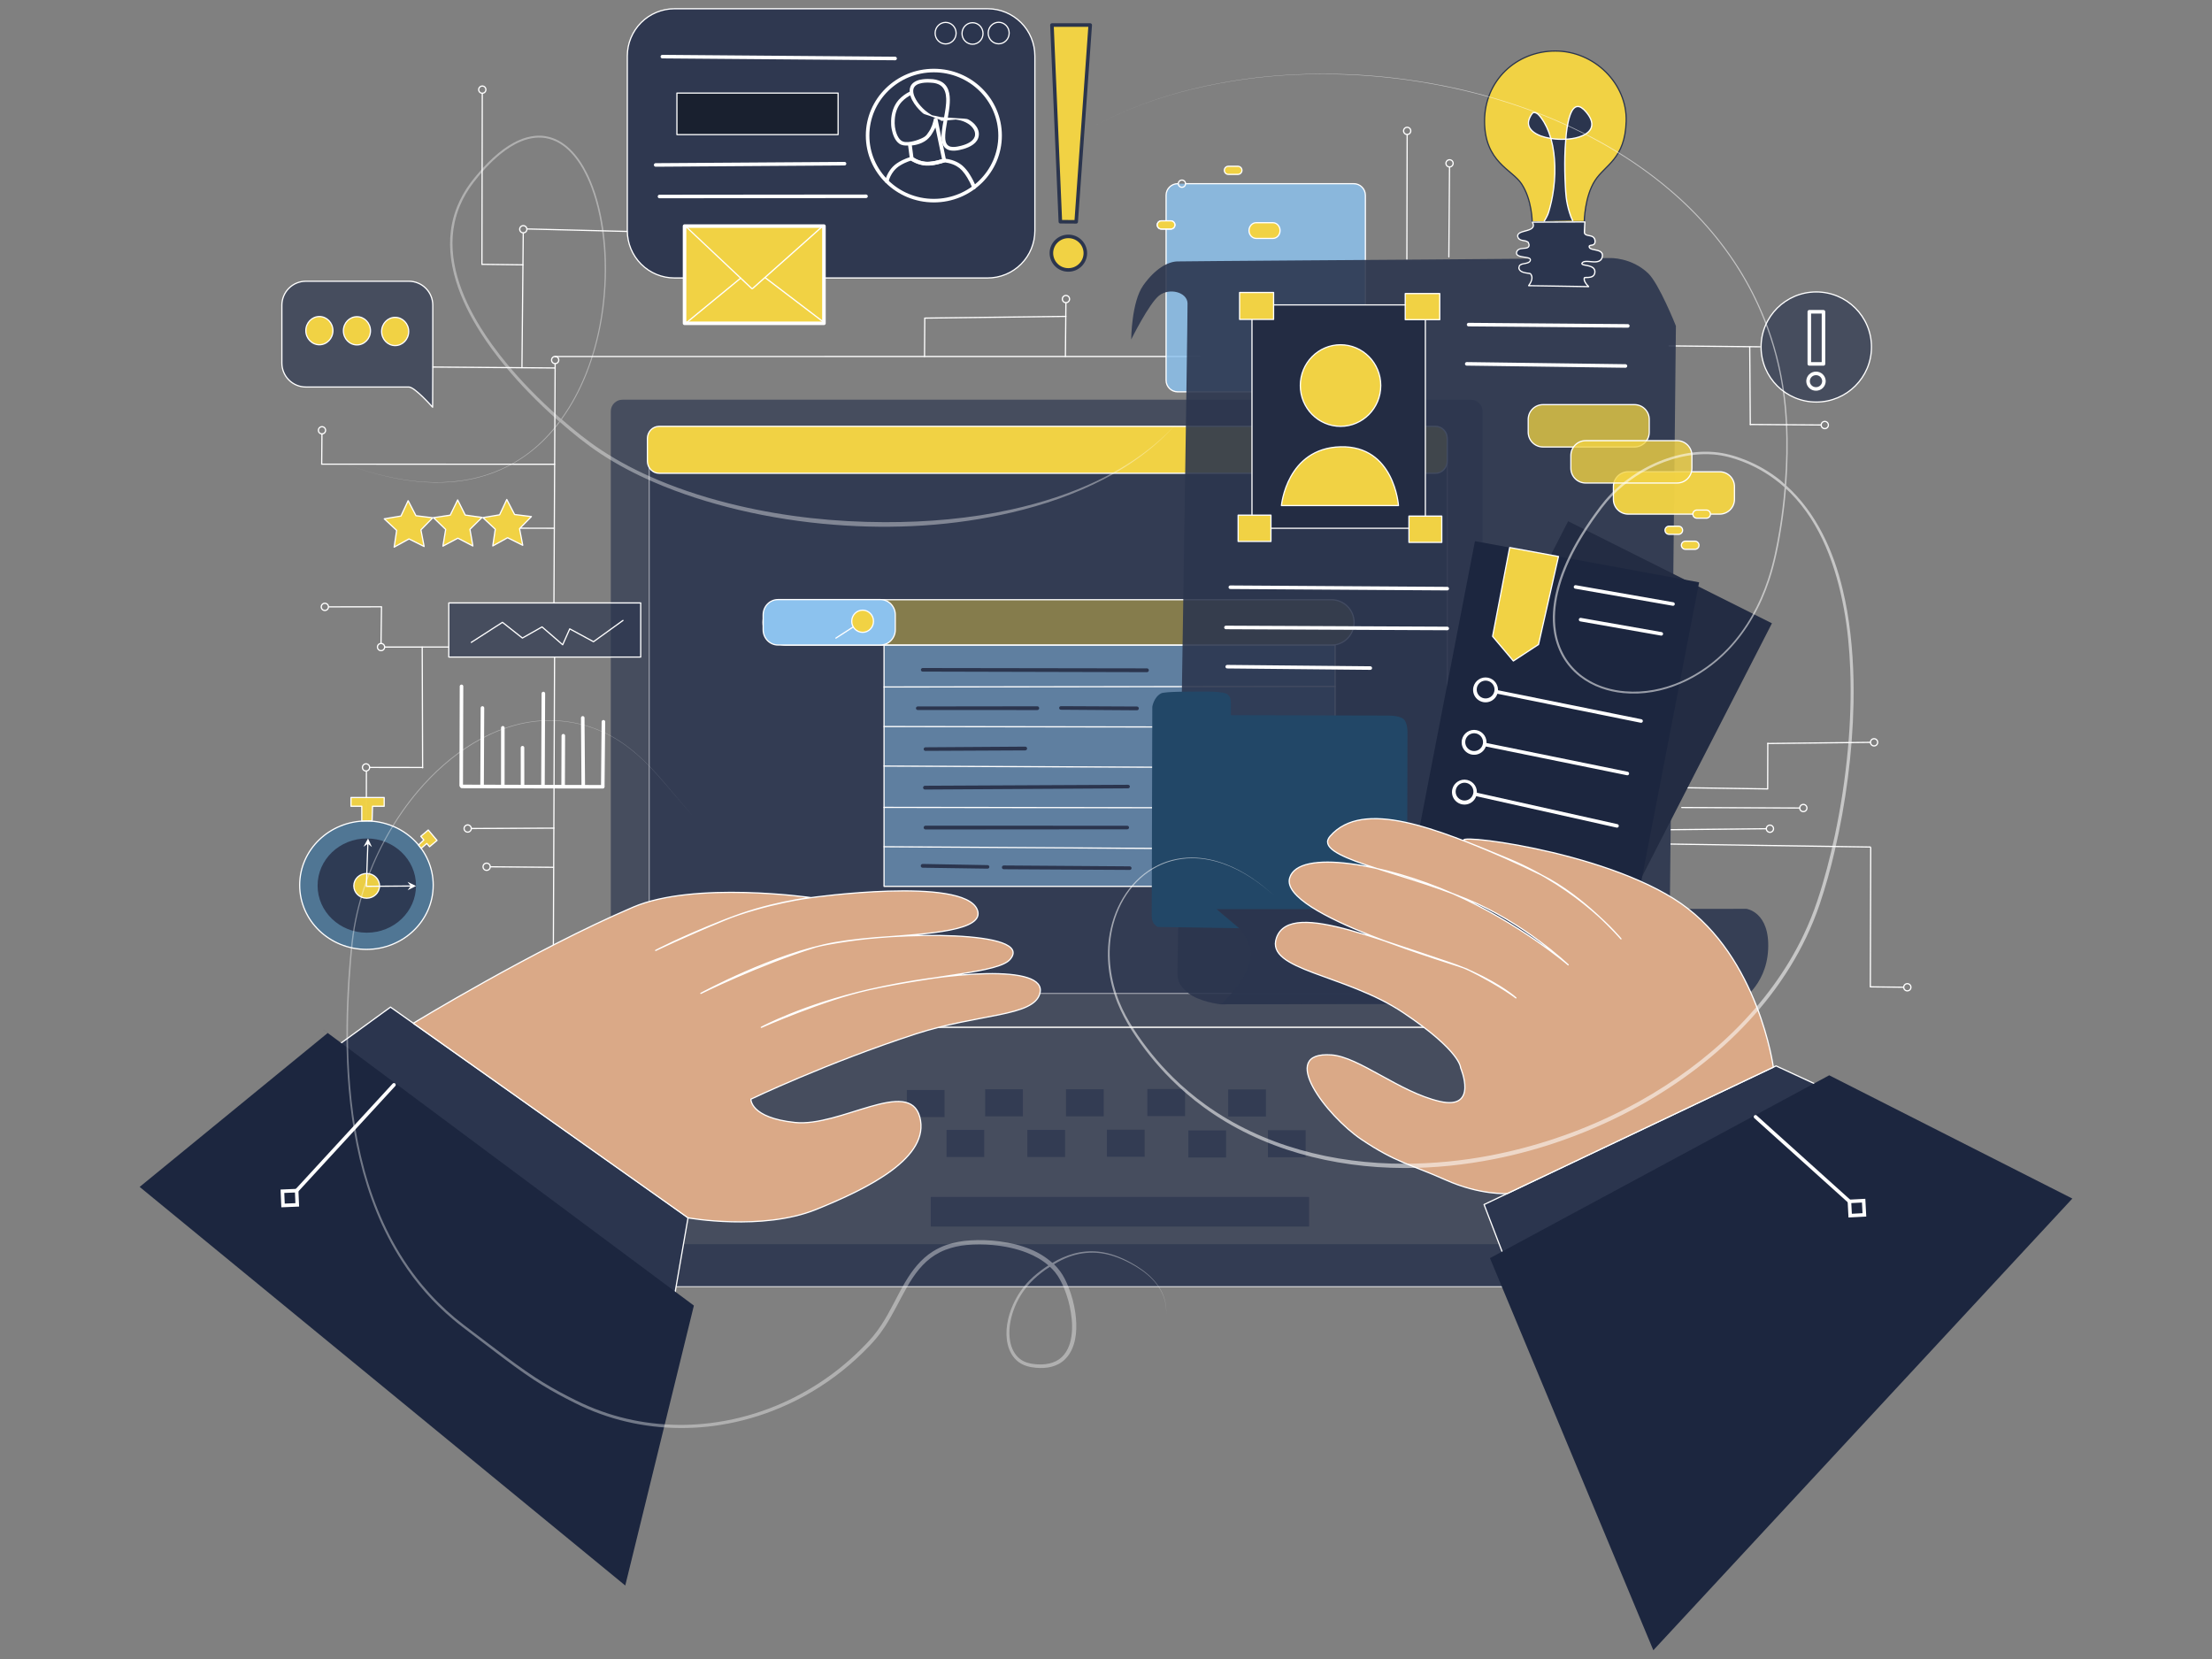 <svg id="exX9hakeVNM1" xmlns="http://www.w3.org/2000/svg" xmlns:xlink="http://www.w3.org/1999/xlink" viewBox="0 0 2200 1650" shape-rendering="geometricPrecision" text-rendering="geometricPrecision"><rect x="0" y="0" width="2200" height="1650" fill="#808080" stroke="none"/><g transform="translate(99.99-296.76)" clip-rule="evenodd"><g clip-rule="evenodd"><path d="M220.22,728.62l-.26,29.51" clip-rule="evenodd" fill="none" stroke="#fff" stroke-width="1.2" stroke-linecap="round" stroke-linejoin="round" stroke-miterlimit="10"/><g clip-rule="evenodd"><path d="M220.28,720.52c-1.501-.013-2.894.776-3.655,2.07s-.774,2.894-.035,4.2s2.119,2.118,3.62,2.13c2.32.019,4.216-1.845,4.235-4.165s-1.845-4.216-4.165-4.235Zm0,1.2c1.657.017,2.987,1.373,2.97,3.03s-1.373,2.987-3.03,2.97c-1.657-.014-2.989-1.368-2.975-3.025s1.368-2.989,3.025-2.975Z" clip-rule="evenodd" fill="#fff" stroke-linecap="round" stroke-linejoin="round" stroke-miterlimit="10"/></g></g><path d="M451.64,758.5l-231.74-.1m110.13-96.6l122.09.95" clip-rule="evenodd" fill="none" stroke="#fff" stroke-width="1.2" stroke-linecap="round" stroke-linejoin="round" stroke-miterlimit="10"/><g clip-rule="evenodd"><path d="M420.42,528.65l-1.3,133.8" clip-rule="evenodd" fill="none" stroke="#fff" stroke-width="1.2" stroke-linecap="round" stroke-linejoin="round" stroke-miterlimit="10"/><g clip-rule="evenodd"><path d="M420.5,520.55c-1.501-.014-2.895.773-3.657,2.065s-.778,2.893-.04,4.2s2.117,2.12,3.617,2.135c2.32.022,4.218-1.84,4.24-4.16s-1.84-4.218-4.16-4.24Zm-.01,1.2c1.657.017,2.987,1.373,2.97,3.03s-1.373,2.987-3.03,2.97-2.987-1.373-2.97-3.03s1.373-2.987,3.03-2.97Z" clip-rule="evenodd" fill="#fff" stroke-linecap="round" stroke-linejoin="round" stroke-miterlimit="10"/></g></g><path d="M424.29,524.47l100.63,2.5" clip-rule="evenodd" fill="none" stroke="#fff" stroke-width="1.2" stroke-linecap="round" stroke-linejoin="round" stroke-miterlimit="10"/><g clip-rule="evenodd"><path d="M379.67,389.82l-.34,169.76" clip-rule="evenodd" fill="none" stroke="#fff" stroke-width="1.2" stroke-linecap="round" stroke-linejoin="round" stroke-miterlimit="10"/><g clip-rule="evenodd"><path d="M379.69,381.72c-1.501-.004-2.889.794-3.642,2.091s-.757,2.899-.01,4.2s2.132,2.105,3.632,2.109c2.32.006,4.204-1.87,4.21-4.19s-1.87-4.204-4.19-4.21Zm0,1.2c1.657.003,2.998,1.348,2.995,3.005s-1.348,2.998-3.005,2.995c-1.657,0-3-1.343-3-3s1.343-3,3-3Z" clip-rule="evenodd" fill="#fff" stroke-linecap="round" stroke-linejoin="round" stroke-miterlimit="10"/></g></g><path d="M420.12,560.16l-40.53-.5M1560.1,640.77l90.31.9M1640.8,719l-.55-77.44" clip-rule="evenodd" fill="none" stroke="#fff" stroke-width="1.2" stroke-linecap="round" stroke-linejoin="round" stroke-miterlimit="10"/><g clip-rule="evenodd"><path d="M1710.99,719.43l-70.19-.49" clip-rule="evenodd" fill="none" stroke="#fff" stroke-width="1.2" stroke-linecap="round" stroke-linejoin="round" stroke-miterlimit="10"/><g clip-rule="evenodd"><path d="M1719.09,719.5c.011-1.501-.78-2.893-2.074-3.652s-2.895-.771-4.2-.03-2.115,2.122-2.126,3.622c-.014,2.32,1.855,4.211,4.175,4.225s4.211-1.855,4.225-4.175Zm-1.2-.02c-.011,1.657-1.363,2.991-3.02,2.98s-2.991-1.363-2.98-3.02s1.363-2.991,3.02-2.98s2.991,1.363,2.98,3.02Z" clip-rule="evenodd" fill="#fff" stroke-linecap="round" stroke-linejoin="round" stroke-miterlimit="10"/></g></g><g clip-rule="evenodd"><path d="M1299.53,430.83l-.29,123.93" clip-rule="evenodd" fill="none" stroke="#fff" stroke-width="1.2" stroke-linecap="round" stroke-linejoin="round" stroke-miterlimit="10"/><g clip-rule="evenodd"><path d="M1299.55,422.73c-1.501-.002-2.888.797-3.64,2.096s-.754,2.9-.005,4.2s2.134,2.103,3.635,2.104c2.32.003,4.202-1.875,4.205-4.195s-1.875-4.202-4.195-4.205Zm0,1.2c1.657.003,2.998,1.348,2.995,3.005s-1.348,2.998-3.005,2.995-2.998-1.348-2.995-3.005s1.348-2.998,3.005-2.995Z" clip-rule="evenodd" fill="#fff" stroke-linecap="round" stroke-linejoin="round" stroke-miterlimit="10"/></g></g><g clip-rule="evenodd"><path d="M1341.67,463.12l-.68,89.17" clip-rule="evenodd" fill="none" stroke="#fff" stroke-width="1.2" stroke-linecap="round" stroke-linejoin="round" stroke-miterlimit="10"/><g clip-rule="evenodd"><path d="M1341.73,455.02c-1.501-.011-2.893.78-3.652,2.074s-.771,2.895-.03,4.2s2.122,2.115,3.622,2.126s2.893-.78,3.652-2.074.771-2.895.03-4.2-2.122-2.115-3.622-2.126Zm-.01,1.2c1.657.011,2.991,1.363,2.98,3.02s-1.363,2.991-3.02,2.98-2.991-1.363-2.98-3.02s1.363-2.991,3.02-2.98Z" clip-rule="evenodd" fill="#fff" stroke-linecap="round" stroke-linejoin="round" stroke-miterlimit="10"/></g></g><g clip-rule="evenodd"><path d="M960.14,598.1l-.5,53.21" clip-rule="evenodd" fill="none" stroke="#fff" stroke-width="1.2" stroke-linecap="round" stroke-linejoin="round" stroke-miterlimit="10"/><g clip-rule="evenodd"><path d="M960.21,590c-2.32-.019-4.216,1.845-4.235,4.165s1.845,4.216,4.165,4.235s4.216-1.845,4.235-4.165-1.845-4.216-4.165-4.235Zm0,1.2c1.657.017,2.987,1.373,2.97,3.03s-1.373,2.987-3.03,2.97c-1.657-.014-2.989-1.368-2.975-3.025s1.368-2.989,3.025-2.975Z" clip-rule="evenodd" fill="#fff" stroke-linecap="round" stroke-linejoin="round" stroke-miterlimit="10"/></g></g><path d="M819.52,651.32l.23-37.5m140.37-2.38l-140.46,1.7M416.26,822.09l35.06.06" clip-rule="evenodd" fill="none" stroke="#fff" stroke-width="1.2" stroke-linecap="round" stroke-linejoin="round" stroke-miterlimit="10"/><g clip-rule="evenodd"><path d="M227,900.32l52.16-.05" clip-rule="evenodd" fill="none" stroke="#fff" stroke-width="1.2" stroke-linecap="round" stroke-linejoin="round" stroke-miterlimit="10"/><g clip-rule="evenodd"><path d="M218.9,900.33c0,2.32,1.88,4.2,4.2,4.2s4.2-1.88,4.2-4.2-1.88-4.2-4.2-4.2-4.2,1.88-4.2,4.2Zm1.2,0c0-1.657,1.343-3,3-3s3,1.343,3,3-1.343,3-3,3-3-1.343-3-3Z" clip-rule="evenodd" fill="#fff" stroke-linecap="round" stroke-linejoin="round" stroke-miterlimit="10"/></g></g><g clip-rule="evenodd"><path d="M282.88,940.3l63.11-.02" clip-rule="evenodd" fill="none" stroke="#fff" stroke-width="1.2" stroke-linecap="round" stroke-linejoin="round" stroke-miterlimit="10"/><g clip-rule="evenodd"><path d="M274.78,940.3c0,1.501.801,2.887,2.1,3.637s2.901.75,4.2,0s2.1-2.137,2.1-3.637c0-2.32-1.88-4.2-4.2-4.2s-4.2,1.88-4.2,4.2Zm1.2,0c0-1.657,1.343-3,3-3s3,1.343,3,3-1.343,3-3,3-3-1.343-3-3Z" clip-rule="evenodd" fill="#fff" stroke-linecap="round" stroke-linejoin="round" stroke-miterlimit="10"/></g></g><path d="M279.45,900.4l-.5,36.15m40.97,3.74l.42,120.12" clip-rule="evenodd" fill="none" stroke="#fff" stroke-width="1.2" stroke-linecap="round" stroke-linejoin="round" stroke-miterlimit="10"/><g clip-rule="evenodd"><path d="M267.95,1060.02l52.39.05" clip-rule="evenodd" fill="none" stroke="#fff" stroke-width="1.2" stroke-linecap="round" stroke-linejoin="round" stroke-miterlimit="10"/><g clip-rule="evenodd"><path d="M259.85,1060.01c-.002,1.501.797,2.888,2.096,3.64s2.9.754,4.2.005s2.103-2.134,2.104-3.635-.797-2.888-2.096-3.64-2.9-.754-4.2-.005-2.103,2.134-2.104,3.635Zm1.2,0c0-1.657,1.343-3,3-3s3,1.343,3,3-1.343,3-3,3-3-1.343-3-3Z" clip-rule="evenodd" fill="#fff" stroke-linecap="round" stroke-linejoin="round" stroke-miterlimit="10"/></g></g><path d="M264.36,1112.17l.06-48.07" clip-rule="evenodd" fill="none" stroke="#fff" stroke-width="1.2" stroke-linecap="round" stroke-linejoin="round" stroke-miterlimit="10"/><g clip-rule="evenodd"><path d="M452.14,658.74l-1.2,237.75" clip-rule="evenodd" fill="none" stroke="#fff" stroke-width="1.2" stroke-linecap="round" stroke-linejoin="round" stroke-miterlimit="10"/><g clip-rule="evenodd"><path d="M452.18,650.64c-1.501-.007-2.891.787-3.647,2.083s-.764,2.897-.02,4.2s2.127,2.11,3.627,2.117c2.32.011,4.209-1.86,4.22-4.18s-1.86-4.209-4.18-4.22Zm0,1.2c1.657.011,2.991,1.363,2.98,3.02s-1.363,2.991-3.02,2.98c-1.657-.008-2.993-1.358-2.985-3.015s1.358-2.993,3.015-2.985Z" clip-rule="evenodd" fill="#fff" stroke-linecap="round" stroke-linejoin="round" stroke-miterlimit="10"/></g></g><path d="M452.18,651.35l641.13-.05m480.73,428.86l84.14,1.25m.03-45.38l-.12,45.37" clip-rule="evenodd" fill="none" stroke="#fff" stroke-width="1.2" stroke-linecap="round" stroke-linejoin="round" stroke-miterlimit="10"/><g clip-rule="evenodd"><path d="M1760.01,1035.09l-101.8,1.13" clip-rule="evenodd" fill="none" stroke="#fff" stroke-width="1.2" stroke-linecap="round" stroke-linejoin="round" stroke-miterlimit="10"/><g clip-rule="evenodd"><path d="M1768.11,1035c-.028-2.32-1.93-4.178-4.25-4.15s-4.178,1.93-4.15,4.25s1.93,4.178,4.25,4.15s4.178-1.93,4.15-4.25Zm-1.2.02c.017,1.657-1.313,3.013-2.97,3.03s-3.013-1.313-3.03-2.97s1.313-3.013,2.97-3.03s3.013,1.313,3.03,2.97Z" clip-rule="evenodd" fill="#fff" stroke-linecap="round" stroke-linejoin="round" stroke-miterlimit="10"/></g></g><g clip-rule="evenodd"><path d="M1689.67,1100.38l-117.01-.47" clip-rule="evenodd" fill="none" stroke="#fff" stroke-width="1.2" stroke-linecap="round" stroke-linejoin="round" stroke-miterlimit="10"/><g clip-rule="evenodd"><path d="M1697.77,1100.41c.008-2.32-1.865-4.207-4.185-4.215s-4.207,1.865-4.215,4.185s1.865,4.207,4.185,4.215s4.207-1.865,4.215-4.185Zm-1.2,0c-.006,1.657-1.353,2.996-3.01,2.99s-2.996-1.353-2.99-3.01s1.353-2.996,3.01-2.99s2.996,1.353,2.99,3.01Z" clip-rule="evenodd" fill="#fff" stroke-linecap="round" stroke-linejoin="round" stroke-miterlimit="10"/></g></g><g clip-rule="evenodd"><path d="M1656.44,1121l-94.85.96" clip-rule="evenodd" fill="none" stroke="#fff" stroke-width="1.2" stroke-linecap="round" stroke-linejoin="round" stroke-miterlimit="10"/><g clip-rule="evenodd"><path d="M1664.54,1120.92c-.018-1.502-.836-2.881-2.146-3.617s-2.913-.717-4.205.05-2.077,2.164-2.059,3.667c.028,2.322,1.933,4.183,4.255,4.155s4.183-1.933,4.155-4.255Zm-1.2.01c.019,1.657-1.308,3.016-2.965,3.035s-3.016-1.308-3.035-2.965s1.308-3.016,2.965-3.035s3.016,1.308,3.035,2.965Z" clip-rule="evenodd" fill="#fff" stroke-linecap="round" stroke-linejoin="round" stroke-miterlimit="10"/></g></g><path d="M451.57,950.59l-1.19,286.07" clip-rule="evenodd" fill="none" stroke="#fff" stroke-width="1.2" stroke-linecap="round" stroke-linejoin="round" stroke-miterlimit="10"/><g clip-rule="evenodd"><path d="M369.07,1120.77l81.94-.36" clip-rule="evenodd" fill="none" stroke="#fff" stroke-width="1.2" stroke-linecap="round" stroke-linejoin="round" stroke-miterlimit="10"/><g clip-rule="evenodd"><path d="M360.97,1120.81c.007,1.501.814,2.883,2.117,3.627s2.904.736,4.2-.02s2.09-2.147,2.083-3.647c-.011-2.32-1.9-4.191-4.22-4.18s-4.191,1.9-4.18,4.22Zm1.2-.01c-.003-1.657,1.338-3.002,2.995-3.005s3.002,1.338,3.005,2.995-1.338,3.002-2.995,3.005-3.002-1.338-3.005-2.995Z" clip-rule="evenodd" fill="#fff" stroke-linecap="round" stroke-linejoin="round" stroke-miterlimit="10"/></g></g><g clip-rule="evenodd"><path d="M387.91,1158.85l62.54.51" clip-rule="evenodd" fill="none" stroke="#fff" stroke-width="1.2" stroke-linecap="round" stroke-linejoin="round" stroke-miterlimit="10"/><g clip-rule="evenodd"><path d="M379.81,1158.79c-.013,1.501.776,2.894,2.07,3.655s2.894.774,4.2.035s2.118-2.119,2.13-3.62c.019-2.32-1.845-4.216-4.165-4.235s-4.216,1.845-4.235,4.165Zm1.2.01c.009-1.072.589-2.057,1.522-2.586s2.076-.519,3,.025s1.487,1.539,1.478,2.611c-.014,1.657-1.368,2.989-3.025,2.975s-2.989-1.368-2.975-3.025Z" clip-rule="evenodd" fill="#fff" stroke-linecap="round" stroke-linejoin="round" stroke-miterlimit="10"/></g></g><path d="M1561.44,1136.25l198.75,2.94m.02,138.52l.37-137.83" clip-rule="evenodd" fill="none" stroke="#fff" stroke-width="1.2" stroke-linecap="round" stroke-linejoin="round" stroke-miterlimit="10"/><g clip-rule="evenodd"><path d="M1801.18,1278.71l-41-.45" clip-rule="evenodd" fill="#2b354e" stroke-linecap="round" stroke-linejoin="round" stroke-miterlimit="10"/><path d="M1793.08,1278.62l-32.9-.36" clip-rule="evenodd" fill="none" stroke="#fff" stroke-width="1.2" stroke-linecap="round" stroke-linejoin="round" stroke-miterlimit="10"/><g clip-rule="evenodd"><path d="M1801.18,1278.71c.014-1.501-.773-2.895-2.065-3.657s-2.893-.778-4.2-.04-2.12,2.117-2.135,3.617c-.022,2.32,1.84,4.218,4.16,4.24s4.218-1.84,4.24-4.16Zm-1.2-.01c-.019,1.657-1.378,2.984-3.035,2.965s-2.984-1.378-2.965-3.035s1.378-2.984,3.035-2.965s2.984,1.378,2.965,3.035Z" clip-rule="evenodd" fill="#fff" stroke-linecap="round" stroke-linejoin="round" stroke-miterlimit="10"/></g></g><g clip-rule="evenodd"><path d="M1071.31,479.45h175.12c6.38,0,11.55,5.17,11.55,11.54v183.96c0,6.37-5.17,11.54-11.55,11.54h-175.12c-6.373,0-11.54-5.167-11.54-11.54v-183.96c0-6.37,5.16-11.54,11.54-11.54Z" clip-rule="evenodd" fill="#8cc2ee" fill-opacity="0.84" stroke-linecap="round" stroke-linejoin="round" stroke-miterlimit="10"/><path d="M1079.42,479.45h167.01c6.38,0,11.55,5.17,11.55,11.54v183.96c0,6.37-5.17,11.54-11.55,11.54h-175.12c-6.373,0-11.54-5.167-11.54-11.54v-183.96c0-6.37,5.16-11.54,11.54-11.54" clip-rule="evenodd" fill="none" stroke="#fff" stroke-width="1.2" stroke-linecap="round" stroke-linejoin="round" stroke-miterlimit="10"/><g clip-rule="evenodd"><path d="M1071.32,479.45c0,2.32,1.88,4.2,4.2,4.2s4.2-1.88,4.2-4.2-1.88-4.2-4.2-4.2-4.2,1.88-4.2,4.2Zm1.2,0c0-1.657,1.343-3,3-3s3,1.343,3,3-1.343,3-3,3-3-1.343-3-3Z" clip-rule="evenodd" fill="#fff" stroke-linecap="round" stroke-linejoin="round" stroke-miterlimit="10"/></g></g><path d="M519.04,694.3h843.96c6.38,0,11.55,5.17,11.55,11.55v600.05c0,6.38-5.17,11.55-11.55,11.55h-843.96c-6.375-.006-11.54-5.175-11.54-11.55v-600.06c0-6.37,5.17-11.54,11.54-11.54Z" clip-rule="evenodd" fill="#2b354e" fill-opacity="0.67" stroke-linecap="round" stroke-linejoin="round" stroke-miterlimit="10"/><path d="M557.2,720.97h770.63c6.38,0,11.55,5.17,11.55,11.54v540.69c0,6.38-5.17,11.54-11.55,11.54h-770.62c-3.062.003-6-1.212-8.166-3.376s-3.384-5.101-3.384-8.164v-540.69c0-6.37,5.17-11.54,11.55-11.54Z" clip-rule="evenodd" fill="#2b354e" fill-opacity="0.67" stroke="#fff" stroke-width="1.2" stroke-opacity="0.44" stroke-linecap="round" stroke-linejoin="round" stroke-miterlimit="10"/><path d="M315.78,1318.52h1273.58c6.38,0,11.55,5.17,11.55,11.54v234.59c0,6.38-5.17,11.55-11.55,11.55h-1273.58c-6.375-.006-11.54-5.175-11.54-11.55v-234.59c0-6.37,5.17-11.54,11.54-11.54Z" clip-rule="evenodd" fill="#2b354e" fill-opacity="0.67" stroke="#fff" stroke-width="1.2" stroke-linecap="round" stroke-linejoin="round" stroke-miterlimit="10"/><path d="M339.8,1534.19h1183.42c6.38,0,11.54,5.17,11.54,11.54v18.92c0,6.38-5.16,11.55-11.54,11.55h-1183.43c-6.375-.006-11.54-5.175-11.54-11.55v-18.92c0-6.37,5.17-11.54,11.54-11.54Z" clip-rule="evenodd" fill="#2b354e" fill-opacity="0.67" stroke-linecap="round" stroke-linejoin="round" stroke-miterlimit="10"/><path d="M555.53,720.8h772.21c6.43,0,11.64,5.44,11.64,12.14v22.38c0,6.7-5.21,12.14-11.64,12.14h-772.2c-6.44,0-11.65-5.44-11.65-12.14v-22.38c0-6.7,5.21-12.14,11.64-12.14Z" clip-rule="evenodd" fill="#f1d244" stroke="#fff" stroke-width="1.2" stroke-linecap="round" stroke-linejoin="round" stroke-miterlimit="10"/><path d="M681.5,893.21h542.68c5.99-0,11.735,2.38,15.97,6.617s6.613,9.983,6.61,15.973v0c0,12.471-10.109,22.58-22.58,22.58h-542.68c-5.989,0-11.732-2.379-15.966-6.614s-6.614-9.978-6.614-15.966v0c-.003-5.992,2.377-11.739,6.614-15.976s9.984-6.616,15.976-6.614Z" clip-rule="evenodd" fill="#f1d244" fill-opacity="0.43" stroke="#fff" stroke-width="1.2" stroke-linecap="round" stroke-linejoin="round" stroke-miterlimit="10"/><path d="M1055.05,516.42h9.43c2.237,0,4.05,1.813,4.05,4.05v0c0,2.237-1.813,4.05-4.05,4.05h-9.43c-2.237,0-4.05-1.813-4.05-4.05v0c0-2.237,1.813-4.05,4.05-4.05Z" clip-rule="evenodd" fill="#f1d244" stroke="#fff" stroke-width="1.2" stroke-linecap="round" stroke-linejoin="round" stroke-miterlimit="10"/><path d="M673.78,893.09h101.91c8.15,0,14.75,6.8,14.75,15.18v14.82c0,8.38-6.6,15.18-14.75,15.18h-101.91c-8.15,0-14.75-6.8-14.75-15.18v-14.82c0-8.38,6.6-15.18,14.75-15.18Z" clip-rule="evenodd" fill="#8cc2ee" stroke="#fff" stroke-width="1.2" stroke-linecap="round" stroke-linejoin="round" stroke-miterlimit="10"/><path d="M779.25,938.38h448.65v239.92h-448.65v-239.92Z" clip-rule="evenodd" fill="#8cc2ee" fill-opacity="0.5" stroke="#fff" stroke-width="1.2" stroke-linecap="round" stroke-linejoin="round" stroke-miterlimit="10"/><path d="M747.13,914.65c0-6.1,4.85-11.04,10.82-11.04c5.98,0,10.82,4.94,10.82,11.04s-4.84,11.03-10.82,11.03c-6.033-.06-10.875-4.997-10.82-11.03Z" clip-rule="evenodd" fill="#f1d244" stroke="#fff" stroke-width="1.2" stroke-linecap="round" stroke-linejoin="round" stroke-miterlimit="10"/><path d="M731.38,931.4l17.26-11.13M779.25,980l448.65-.53m-448.65,39.9l448.65.66m-448.65,38.65l448.65,1.88m-448.65,39.2l339.19.42M779.25,1138.9l448.65,2.81" clip-rule="evenodd" fill="none" stroke="#fff" stroke-width="1.2" stroke-linecap="round" stroke-linejoin="round" stroke-miterlimit="10"/><path d="M1070.62,556.77c5.39-.23,245.9-1.87,245.9-1.87l184.9-1.49c0,0,20.94-.8,37.72,15.07c10.96,10.37,27.69,52.48,27.69,52.48l-7.04,673.8-446.07.84c0,0-21.09-2.43-31.73-11.09-10.63-8.67-10.97-13.69-10.81-23.56c2.21-140.86,10.22-653.13,9.92-662.6-.33-10.98-18.02-15.73-28.3-7.6-10.04,7.94-27.73,43.66-27.73,43.66s.22-37.33,12.04-53.9c11.82-16.58,24.27-23.33,33.51-23.74Z" clip-rule="evenodd" fill="#2b354e" fill-opacity="0.89" stroke-linecap="round" stroke-linejoin="round" stroke-miterlimit="10"/><path d="M1114.35,1295.6c0,0,30.86-27.45,29.71-51.13-1.14-23.68-34.3-43.58-34.3-43.58l527.2-.23c0,0,23.46,3.02,21.6,40.44-1.87,37.43-29.79,52.74-29.79,52.74l-514.42,1.76Z" clip-rule="evenodd" fill="#2b354e" fill-opacity="0.87" stroke-linecap="round" stroke-linejoin="round" stroke-miterlimit="10"/><path d="M1145.19,600h172.45v222.19h-172.45v-222.2Z" clip-rule="evenodd" fill="#232c43" stroke="#fff" stroke-width="1.2" stroke-linecap="round" stroke-linejoin="round" stroke-miterlimit="10"/><path d="M1434.66,699.18h90.92c8.14,0,14.74,6.6,14.74,14.74v12.66c0,8.14-6.6,14.74-14.74,14.74h-90.92c-8.14,0-14.74-6.6-14.74-14.74v-12.66c0-8.14,6.6-14.74,14.74-14.74Z" clip-rule="evenodd" fill="#f1d244" fill-opacity="0.76" stroke="#fff" stroke-width="1.2" stroke-linecap="round" stroke-linejoin="round" stroke-miterlimit="10"/><path d="M1519.41,765.97h90.92c8.14,0,14.74,6.6,14.74,14.74v12.65c0,8.14-6.6,14.74-14.74,14.74h-90.92c-8.14,0-14.74-6.6-14.74-14.74v-12.65c0-8.14,6.6-14.75,14.74-14.75Z" clip-rule="evenodd" fill="#f1d244" fill-opacity="0.97" stroke="#fff" stroke-width="1.2" stroke-linecap="round" stroke-linejoin="round" stroke-miterlimit="10"/><path d="M1477.08,735.03h90.92c8.14,0,14.74,6.6,14.74,14.74v12.66c0,8.14-6.6,14.74-14.74,14.74h-90.92c-8.14,0-14.74-6.6-14.74-14.74v-12.66c0-8.14,6.6-14.74,14.74-14.74Z" clip-rule="evenodd" fill="#f1d244" fill-opacity="0.8" stroke="#fff" stroke-width="1.2" stroke-linecap="round" stroke-linejoin="round" stroke-miterlimit="10"/><path d="M1459.65,815.17l202.69,101.5-139.12,271.31-202.69-101.51l139.12-271.3Z" clip-rule="evenodd" fill="#232c43" stroke-linecap="round" stroke-linejoin="round" stroke-miterlimit="10"/><path d="M1366.96,834.99l222.96,40.92-57.9,299.35-222.96-40.92l57.9-299.35Z" clip-rule="evenodd" fill="#1c263f" stroke-linecap="round" stroke-linejoin="round" stroke-miterlimit="10"/><path d="M1132.43,1219.96l-81-1.27c0,0-3.33-1.65-4.81-5.03s-1.12-8.49-1.12-8.49l.57-205.47c0,0,1.39-9.5,8.74-13.34c3.68-1.93,31-1.7,31-1.7s27.89-.96,33.98,2c5.19,2.53,4.31,8.8,4.41,12.87.14,5.47.06,8.55.06,8.55l154.92.36c0,0,11.72-.46,16.49,3.24s4.19,14.93,4.19,14.93l-.39,174.2-189.55.18l22.51,18.97Z" clip-rule="evenodd" fill="#224767" stroke-linecap="round" stroke-linejoin="round" stroke-miterlimit="10"/><path d="M570.88,305.47h311.42c12.455,0,24.399,4.948,33.206,13.754s13.754,20.751,13.754,33.206v173.83c0,12.455-4.948,24.399-13.754,33.206s-20.751,13.754-33.206,13.754h-311.42c-12.455,0-24.399-4.948-33.206-13.754s-13.754-20.751-13.754-33.206v-173.83c0-12.455,4.948-24.399,13.754-33.206s20.751-13.754,33.206-13.754Z" clip-rule="evenodd" fill="#2b354e" fill-opacity="0.95" stroke="#fff" stroke-width="1.2" stroke-linecap="round" stroke-linejoin="round" stroke-miterlimit="10"/><path d="M762.9,431.62c0-35.73,29.5-64.7,65.89-64.7s65.89,28.97,65.89,64.7-29.5,64.69-65.9,64.69c-36.38,0-65.88-28.96-65.88-64.7Z" clip-rule="evenodd" fill="#2b354e" fill-opacity="0.95" stroke="#fff" stroke-width="3.54" stroke-linecap="round" stroke-linejoin="round" stroke-miterlimit="10"/><path d="M573.25,389.33h160.31v41.31h-160.31v-41.31Z" clip-rule="evenodd" fill="#19202f" stroke="#fff" stroke-width="1.2" stroke-linecap="round" stroke-linejoin="round" stroke-miterlimit="10"/><path d="M830.06,329.74c0-5.92,4.68-10.71,10.44-10.71c5.77,0,10.44,4.8,10.44,10.7c0,5.92-4.67,10.72-10.44,10.72-5.76,0-10.44-4.8-10.44-10.71Zm52.78-.11c0-5.92,4.67-10.71,10.43-10.71c5.77,0,10.44,4.8,10.44,10.7c0,5.92-4.67,10.72-10.44,10.72-5.76,0-10.43-4.8-10.43-10.71Zm-26.02.43c0-5.92,4.67-10.71,10.44-10.71c5.76,0,10.44,4.8,10.44,10.7c0,5.92-4.68,10.71-10.44,10.71-2.803-.034-5.478-1.181-7.436-3.188s-3.038-4.709-3.004-7.512Z" clip-rule="evenodd" fill="#2b354e" fill-opacity="0.67" stroke="#fff" stroke-width="1.2" stroke-linecap="round" stroke-linejoin="round" stroke-miterlimit="10"/><path d="M580.85,521.63h138.62v96.67h-138.62v-96.67Z" clip-rule="evenodd" fill="#f1d244" stroke="#fff" stroke-width="3.54" stroke-linecap="round" stroke-linejoin="round" stroke-miterlimit="10"/><path d="M204.17,576.47h102.47c6.317,0,12.376,2.51,16.843,6.977s6.977,10.526,6.977,16.843v57.55c0,7.25-.18,43.93-.18,43.93s-17.73-20.11-23.64-20.11h-102.47c-6.317,0-12.376-2.51-16.843-6.977s-6.977-10.526-6.977-16.843v-57.55c0-6.317,2.51-12.376,6.977-16.843s10.526-6.977,16.843-6.977Z" clip-rule="evenodd" fill="#2b354e" fill-opacity="0.67" stroke="#fff" stroke-width="1.2" stroke-linecap="round" stroke-linejoin="round" stroke-miterlimit="10"/><path d="M346.38,896.42h190.87v53.83h-190.87v-53.83Z" clip-rule="evenodd" fill="#2b354e" fill-opacity="0.67" stroke="#fff" stroke-width="1.2" stroke-linecap="round" stroke-linejoin="round" stroke-miterlimit="10"/><path d="M198.06,1177.13c0-35.28,29.73-63.87,66.4-63.87c36.68,0,66.41,28.59,66.41,63.87c0,35.27-29.73,63.87-66.4,63.87-36.68,0-66.4-28.6-66.4-63.87Z" clip-rule="evenodd" fill="#507694" stroke="#fff" stroke-width="1.2" stroke-linecap="round" stroke-linejoin="round" stroke-miterlimit="10"/><path d="M215.88,1177.54c0-25.89,21.91-46.87,48.94-46.87c27.04,0,48.95,20.98,48.95,46.87c0,25.88-21.91,46.86-48.94,46.86-27.04,0-48.95-20.98-48.95-46.86Z" clip-rule="evenodd" fill="#2b354e" fill-opacity="0.91" stroke-linecap="round" stroke-linejoin="round" stroke-miterlimit="10"/><path d="M1651.54,641.86c0-30.24,24.58-54.75,54.9-54.75c30.31,0,54.89,24.51,54.89,54.75s-24.58,54.75-54.89,54.75c-30.32,0-54.9-24.5-54.9-54.75Z" clip-rule="evenodd" fill="#2b354e" fill-opacity="0.67" stroke="#fff" stroke-width="1.2" stroke-linecap="round" stroke-linejoin="round" stroke-miterlimit="10"/><path d="M404.04,793.52l7.77,14.95l16.73,2.06-11.81,12.02l3.2,16.54-15.08-7.52-14.74,8.16l2.5-16.66-12.32-11.5l16.61-2.78l7.14-15.26Z" clip-rule="evenodd" fill="#f1d244" stroke="#fff" stroke-width="1.2" stroke-linecap="round" stroke-linejoin="round" stroke-miterlimit="10"/><path d="M305.94,794.72l7.78,14.95l16.72,2.06-11.8,12.02l3.2,16.54-15.08-7.52-14.74,8.16l2.5-16.66-12.32-11.5l16.61-2.78l7.13-15.27Z" clip-rule="evenodd" fill="#f1d244" stroke="#fff" stroke-width="1.2" stroke-linecap="round" stroke-linejoin="round" stroke-miterlimit="10"/><path d="M355.19,793.97l7.53,15.06l16.69,2.34-12,11.83l2.92,16.58-14.95-7.76-14.87,7.91l2.76-16.61-12.12-11.7l16.66-2.51l7.38-15.14Z" clip-rule="evenodd" fill="#f1d244" stroke="#fff" stroke-width="1.2" stroke-linecap="round" stroke-linejoin="round" stroke-miterlimit="10"/><path d="M946.24,321.67h38.08L970.35,517.38l-15.73-.1-8.38-195.6Z" clip-rule="evenodd" fill="#f1d244" stroke="#2b354e" stroke-width="3.54" stroke-linecap="round" stroke-linejoin="round" stroke-miterlimit="10"/><path d="M945.69,548.55c0-9.21,7.56-16.68,16.88-16.68s16.88,7.47,16.88,16.68c0,9.2-7.56,16.68-16.88,16.68-4.45.027-8.729-1.716-11.895-4.844s-4.959-7.386-4.985-11.836Z" clip-rule="evenodd" fill="#f1d244" stroke="#2b354e" stroke-width="3.54" stroke-linecap="round" stroke-linejoin="round" stroke-miterlimit="10"/><path d="M1376.51,417.52c-.14-40.5,31.53-70.02,70.43-70.02c38.89,0,71.59,32.56,70.42,70.02-1.16,37.45-20.77,42.96-31.01,58.8-10.41,16.1-10.67,40.84-10.67,40.84l-51.79.22c0,0-.09-21.96-10.62-37.83-9.47-14.29-36.62-21.54-36.76-62.03Z" clip-rule="evenodd" fill="#f1d244" stroke="#2b354e" stroke-width="1.2" stroke-linecap="round" stroke-linejoin="round" stroke-miterlimit="10"/><path d="M825.74,1487.24h376.28v29.45h-376.28v-29.45Z" clip-rule="evenodd" fill="#2b354e" fill-opacity="0.67" stroke-linecap="round" stroke-linejoin="round" stroke-miterlimit="10"/><path d="M801.92,1380.86h37.54v26.93h-37.54v-26.93Z" clip-rule="evenodd" fill="#2b354e" fill-opacity="0.67" stroke-linecap="round" stroke-linejoin="round" stroke-miterlimit="10"/><path d="M1041.12,1379.85h37.55v26.94h-37.55v-26.94Z" clip-rule="evenodd" fill="#2b354e" fill-opacity="0.67" stroke-linecap="round" stroke-linejoin="round" stroke-miterlimit="10"/><path d="M1000.92,1420.31h37.54v26.93h-37.54v-26.93Z" clip-rule="evenodd" fill="#2b354e" fill-opacity="0.67" stroke-linecap="round" stroke-linejoin="round" stroke-miterlimit="10"/><path d="M921.77,1420.56h37.54v26.93h-37.54v-26.93Z" clip-rule="evenodd" fill="#2b354e" fill-opacity="0.67" stroke-linecap="round" stroke-linejoin="round" stroke-miterlimit="10"/><path d="M841.37,1420.56h37.54v26.93h-37.54v-26.93Z" clip-rule="evenodd" fill="#2b354e" fill-opacity="0.67" stroke-linecap="round" stroke-linejoin="round" stroke-miterlimit="10"/><path d="M960.22,1380.1h37.54v26.94h-37.54v-26.94Z" clip-rule="evenodd" fill="#2b354e" fill-opacity="0.67" stroke-linecap="round" stroke-linejoin="round" stroke-miterlimit="10"/><path d="M879.81,1380.1h37.54v26.94h-37.54v-26.94Z" clip-rule="evenodd" fill="#2b354e" fill-opacity="0.67" stroke-linecap="round" stroke-linejoin="round" stroke-miterlimit="10"/><path d="M761.95,1421.84h37.54v26.94h-37.54v-26.94Z" clip-rule="evenodd" fill="#2b354e" fill-opacity="0.67" stroke="#fff" stroke-width="1.2" stroke-linecap="round" stroke-linejoin="round" stroke-miterlimit="10"/><path d="M1161.03,1420.8h37.54v26.93h-37.54v-26.93Z" clip-rule="evenodd" fill="#2b354e" fill-opacity="0.67" stroke-linecap="round" stroke-linejoin="round" stroke-miterlimit="10"/><path d="M1081.91,1421.03h37.54v26.94h-37.54v-26.94Z" clip-rule="evenodd" fill="#2b354e" fill-opacity="0.67" stroke-linecap="round" stroke-linejoin="round" stroke-miterlimit="10"/><path d="M1121.54,1380.27h37.54v26.93h-37.54v-26.93Z" clip-rule="evenodd" fill="#2b354e" fill-opacity="0.67" stroke-linecap="round" stroke-linejoin="round" stroke-miterlimit="10"/><path d="M1193.28,680.22c0-22.41,17.91-40.58,40-40.58s40,18.17,40,40.58-17.91,40.58-40,40.58-40-18.17-40-40.58Z" clip-rule="evenodd" fill="#f1d244" stroke="#fff" stroke-width="1.2" stroke-linecap="round" stroke-linejoin="round" stroke-miterlimit="10"/><path d="M1233.26,741.14c53.56-1.39,57.64,58.46,57.64,58.46h-116.4c0,0,5.2-57.07,58.76-58.46Z" clip-rule="evenodd" fill="#f1d244" stroke="#fff" stroke-width="1.2" stroke-linecap="round" stroke-linejoin="round" stroke-miterlimit="10"/><path d="M1401.5,841.33l-16.99,88.33l20.65,24.49l25.03-16.4l19.85-87.51-48.54-8.91ZM204.19,625.6c0-7.74,6.03-14.02,13.46-14.02s13.46,6.28,13.46,14.03-6.03,14.03-13.46,14.03c-7.44,0-13.46-6.28-13.46-14.03Zm75.37.82c0-7.74,6.03-14.03,13.46-14.03c7.44,0,13.46,6.29,13.46,14.03c0,7.75-6.02,14.04-13.46,14.04-7.43,0-13.46-6.29-13.46-14.04Zm-38.01-.65c0-7.75,6.03-14.03,13.46-14.03s13.46,6.28,13.46,14.03-6.03,14.03-13.46,14.03-13.46-6.28-13.46-14.03Z" clip-rule="evenodd" fill="#f1d244" stroke="#fff" stroke-width="1.2" stroke-linecap="round" stroke-linejoin="round" stroke-miterlimit="10"/><path d="M1541.33,1926.26l-165.3-431.49l290.41-137.89l282.19,130.59-407.3,438.79Z" clip-rule="evenodd" fill="#2b354e" stroke="#fff" stroke-width="1.2" stroke-linecap="round" stroke-linejoin="round" stroke-miterlimit="10"/><path d="M1399.11,1483.82c0,0-26.82,1.86-61.24-13.52-34.42-15.37-49.35-17.11-83.76-40.25s-84.33-87.92-29.96-84.12c27.58,1.92,67.42,36.86,107.67,46.22c39.1,9.09,20.88-33.38,20.88-33.38s.46-16.37-57.1-54.88-137.29-41.84-126.06-74.3c7.11-20.56,36.07-17.91,73.25-7.62c20.57,5.69,43.66,13.71,66.96,21.44l3.13,1.04c5.12,1.69,15,5.09,19.7,6.66c13.94,4.65,21.03,7.1,31.11,11.74c30.61,14.07,44.03,26.39,44.03,26.39s-15.88-12.38-48.6-28.57c-9.3-4.6-187.34-54.3-176.41-90.78c8.83-29.45,96.01-13.54,162.19,15.64c66.19,29.18,114.8,70.82,114.8,70.82s-43.75-41.82-100.94-65.38c-69.66-28.7-153.91-41.69-135.9-62.48c32.81-37.86,106.61-6.96,177.85,22.67s111.49,79.37,111.49,79.37-36.19-42.25-79.1-63.54c-24.443-11.987-49.349-23.005-74.66-33.03s136.3,7.61,213.51,61.46c77.21,53.86,91.77,162.75,91.77,162.75l-264.61,125.65Z" clip-rule="evenodd" fill="#daa987" stroke="#fff" stroke-width="1.2" stroke-linecap="round" stroke-linejoin="round" stroke-miterlimit="10"/><path d="M288.38,1298.4l295.97,209.3-61.15,352.65L48.15,1473.14L288.38,1298.4Z" clip-rule="evenodd" fill="#2b354e" stroke="#fff" stroke-width="1.2" stroke-linecap="round" stroke-linejoin="round" stroke-miterlimit="10"/><path d="M311.1,1314.47c0,0,120.08-73.32,218.53-115.46c61.1-26.15,176.76-9.54,176.76-9.54s-43.26,4.87-84.65,21.91c-41.39,17.03-69.62,30.66-69.62,30.66s22.65-12.14,66.48-29.57c43.82-17.43,87.6-22.91,87.6-22.91s151.88-21.28,165.68,11.76c8.86,21.22-48.8,24.13-98.76,27.97-27.8,2.14-56.3,7.55-62.25,9.42-56.62,17.74-113.82,46.03-113.82,46.03s73.32-39.89,133.53-50.47c60.2-10.58,199.27-12.72,174,16.7-11.32,13.17-72.25,15.09-140.6,30.19-44.7,9.87-106.79,37.36-106.79,37.36s41.26-22.35,107.45-37.51c75.86-17.36,177.53-26.18,169.62,3.73-6.19,23.37-60.5,19.87-123.56,40.37-88.1,28.64-163.85,64.82-163.85,64.82s-1.07,18.42,43.71,23.21s113.8-45.19,124.26-5.35c10.45,39.84-49.8,70.38-103.24,91.91-53.45,21.54-127.29,8.29-127.29,8.29v0L311.1,1314.47Z" clip-rule="evenodd" fill="#daa987" stroke="#fff" stroke-width="1.2" stroke-linecap="round" stroke-linejoin="round" stroke-miterlimit="10"/><path d="M1132.88,587.67h33.82v26.76h-33.82v-26.76Zm164.75,1.06h34.33v25.96h-34.33v-25.96ZM1131.42,809.12h32.66v26.14h-32.66v-26.14Zm169.89.93h32.66v26.15h-32.66v-26.15Z" clip-rule="evenodd" fill="#f1d244" stroke="#fff" stroke-width="1.2" stroke-linecap="round" stroke-linejoin="round" stroke-miterlimit="10"/><g clip-rule="evenodd"><path d="M1424.03,517.67c6.18,10.92-16.72,6.7-14.4,14.76c1.64,5.7,10.35,1.69,11.09,7.3.91,6.87-10.16,1.32-12.25,7.54-2.24,6.65,13.76,3.98,13.63,7.8-.17,5.57-11.88,2.03-11.46,7.95.41,5.93,10.72,5.18,11.47,6c4.31,4.77-1.84,11.85-1.84,11.85l59.85.96c0,0-5.56-4.88-4.36-8.73.36-1.16,10.41,1.76,10.46-6.17s-15.33-5.1-12.57-8.75c3.38-4.47,17.9,3.75,19.97-6.07c1.83-8.73-12.51-5.27-13.03-9.89-.34-3.07,6.47.51,5.78-6.17-.7-6.68-8.65-3.5-10.44-7.28-.26-.56.31-9.98.37-11.3l-52.27.2Z" clip-rule="evenodd" fill="#2b354e" stroke-linecap="round" stroke-linejoin="round" stroke-miterlimit="10"/><path d="M1472.44,516.84l-3.13.03h-5.12l-7.57.04c-3.74.01-7.47.04-11.21.06l-12.82.03-4.9.03h-3.66c-.08,0-.08.13-.15.16-.05,0-.09-.06-.13-.03-.09.04-.01.17-.06.25-.09.1-.28.12-.28.28c0,.07.1.06.12.12.01.06-.06.1-.03.16.34.64.27.26.34.62.08.4.32.74.44,1.13.32,1.04.29,2.15-.4,3.03-.98,1.23-2.63,1.8-4.07,2.28-2.43.8-4.98,1.26-7.34,2.25-1.63.69-3.41,1.78-3.59,3.72-.041.54.02,1.083.18,1.6.95,3.5,4.52,3.73,7.53,4.34.37.07.74.1,1.1.22.31.1.58.32.87.47.26.13.59.15.78.37.22.24.25.6.38.9.14.35.31.69.44,1.04.08.23.02.63,0,.87-.18,1.88-2.28,2.13-3.78,2.28-3.48.36-8.12.52-8.69,4.88-.47,3.57,4.17,4.44,6.72,4.87l1.84.28c.59.1,1.19.2,1.78.32.52.1,1.02.18,1.53.31.53.13,1.84.46,1.94,1.19.28,2.1-2.58,2.78-4.03,3.1-.95.2-1.9.37-2.85.59-.48.1-.99.16-1.46.34-.41.15-.75.41-1.13.62-.44.25-.89.49-1.19.91-.25.36-.35.8-.46,1.22-.12.4-.28.78-.35,1.19-.24,1.37,1.07,3.18,2.13,3.93c2.82,2.02,6.31,1.92,9.56,2.63.35.07,1.05,1.83,1.16,2.25.62,2.51-.63,5.19-1.97,7.25-.22.34-.45.68-.69,1-.06.08-.41.37-.41.47c0,.26-.08.56,0,.81.04.12.23.13.35.19.35.18,1.49.05,1.93.06l1.75.03l6.35.1c8.59.13,17.19.3,25.78.43l19.31.32c1.15.01,2.29.04,3.44.06.18,0,1.74.08,1.81-.16.09-.3,0-.63,0-.94c0-.06-.33-.3-.37-.34-.34-.32-.66-.66-.97-1-.907-.95-1.675-2.024-2.28-3.19-.451-.836-.688-1.77-.69-2.72.01-.2.08-.41.12-.62.24-.05.51-.06.75-.06.93-.03,1.86-.03,2.79-.1c1.58-.11,3.25-.4,4.59-1.31c2.16-1.49,2.94-4.64,2.06-7.06-1.2-3.31-5.32-4.19-8.34-4.78-1.18-.24-2.39-.4-3.53-.78-.12-.04-.78-.23-.72-.44.42-1.65,3.69-1.61,4.9-1.57l.97.07c.35.02.69.03,1.03.06c4.11.35,10.13,1.35,12.57-2.97.652-1.211.995-2.564,1-3.94-.05-4.68-5.31-5.37-8.85-6.12-1.15-.25-3.96-.68-4.31-2.13-.21-.87.6-.91,1.31-1.03.69-.1,1.38-.19,2.03-.43c1.8-.68,2.5-2.28,2.47-4.07-.05-3.57-1.93-5.38-5.37-6.12-1.45-.32-4.02-.46-4.97-1.85l-.19-.28v-.06l-.03-.03v-1.03c.025-2.192.108-4.383.25-6.57.038-.78.082-1.56.13-2.34c0-.13.12-1.2.03-1.28-.18-.17-.43-.26-.63-.4-.09-.07-.46,0-.56,0h-3.28Zm-.47,1.28h3.65c-.07,2.59-.29,5.17-.37,7.75-.05,1.5-.33,3.01.81,4.16c2.46,2.48,7.74.87,9.28,4.47.17.4.28.83.35,1.25.19,1.24.23,2.87-.94,3.66-1.51,1-5.5.15-4.72,3.25.06.24.13.44.25.65.68,1.18,2.14,1.67,3.38,2c2.17.6,4.44.82,6.56,1.63c1.64.62,2.92,1.84,2.94,3.68c0,.65-.11,1.29-.28,1.91-1.47,5.21-7.78,4.07-11.91,3.72-.67-.06-1.42-.1-2.09-.13-.942-.054-1.887-.01-2.82.13-.56.1-1.11.24-1.62.5-1.01.51-2.38,1.9-1.41,3.06.83,1,2.92,1.19,4.06,1.4c2.07.4,4.28.78,6.13,1.85.851.453,1.547,1.149,2,2c.79,1.66.46,4.3-1,5.53-1.4,1.19-3.26,1.43-5.03,1.5-.89.04-3.66-.3-4.03.85-.78,2.39.75,4.97,2.15,6.78.4.52.83.99,1.28,1.47-3.23.01-6.49-.1-9.71-.16l-35.85-.56c-3.84-.06-7.69-.03-11.53-.19l.16-.25c.53-.78,1.03-1.6,1.43-2.47c1.12-2.35,1.72-5.18.44-7.6-.286-.638-.739-1.187-1.31-1.59-.6-.31-1.44-.32-2.1-.4-1.25-.17-2.51-.33-3.74-.63-1.066-.226-2.091-.614-3.04-1.15-.575-.332-1.072-.781-1.46-1.32-.259-.389-.442-.823-.54-1.28-.03-.15-.15-.31-.12-.47.08-.37.21-.72.31-1.09.08-.27.12-.6.28-.84.19-.26.55-.38.81-.53.32-.19.63-.4.97-.53c1.06-.4,2.31-.54,3.41-.75.5-.1.94-.2,1.44-.32.803-.178,1.58-.46,2.31-.84c1.21-.68,2.16-2.02,1.94-3.47-.2-1.32-1.73-1.88-2.85-2.16-2.72-.67-5.57-.77-8.25-1.62-1.47-.47-3.09-1.35-2.65-3.16.93-3.85,5.94-3.2,8.97-3.72c1.99-.34,3.44-1.38,3.47-3.56c0-.85-.2-1.28-.57-2.1-.18-.4-.26-.9-.56-1.24-.29-.32-.75-.42-1.13-.63-.34-.18-.66-.4-1.03-.53-1.73-.6-3.65-.53-5.37-1.19-1.63-.61-3.26-2.48-2.5-4.34.67-1.65,3.28-2.37,4.75-2.81c2.75-.84,5.83-1.34,8.31-2.88c1.97-1.22,2.84-3.17,2.16-5.43l-.22-.63-.22-.44c.14,0,.62-.03.88,0c.6.08,1.23,0,1.84,0c.82,0,1.62-.03,2.44-.03c2.45,0,4.89-.02,7.34-.03l23.78-.1l10.69-.02Z" clip-rule="evenodd" fill="#fff" stroke-linecap="round" stroke-linejoin="round" stroke-miterlimit="10"/></g><g clip-rule="evenodd"><path d="M1435.83,516.74c0,0,2.98-4.9,3.7-7.01c9.64-28.13,11.37-75.51-9.11-98.72-1.17-1.33-4.74-3.54-6.23-1.63-26.29,33.79,86.19,36.14,52.75-1.9-20.25-23.04-22.54,41.96-19.6,81.43c1.18,15.82,6.33,26.34,6.82,27.25" clip-rule="evenodd" fill="#2b354e" stroke-linecap="round" stroke-linejoin="round" stroke-miterlimit="10"/><path d="M1469.03,402.03c-3.97.16-6.38,4.64-7.72,8.06-.993,2.618-1.766,5.314-2.31,8.06-.689,3.319-1.243,6.666-1.66,10.03-.26,2.13-.4,4.28-.59,6.41-4.59.25-9.23.04-13.81-.68-2.27-7.82-5.64-15.46-10.78-21.82-1.41-1.74-2.94-3.3-5.19-3.9-1.03-.28-2.19-.24-3,.53-.41.39-.74.89-1.06,1.34-.7.99-1.32,2.01-1.85,3.1-.614,1.234-1.055,2.546-1.31,3.9-.16.9-.22,1.81-.16,2.72.46,6.72,7.11,10.67,12.75,12.78c3.127,1.113,6.351,1.93,9.63,2.44.14.52.33,1.04.47,1.56c2.08,8.311,3.2,16.834,3.34,25.4.25,9.72-.48,19.47-2.16,29.04-.77,4.4-1.75,8.76-2.96,13.06-.57,2-1.11,4.08-1.91,6-.991,2.207-2.141,4.339-3.44,6.38-.159.285-.061.645.22.81.29.17.64.1.81-.19c1.341-2.086,2.524-4.268,3.54-6.53c1.07-2.57,1.74-5.37,2.46-8.06c1-3.72,1.81-7.5,2.47-11.28c1.698-9.653,2.432-19.452,2.19-29.25-.23-9-1.28-18.02-3.66-26.72c4.43.65,8.91.85,13.32.62-.45,5.4-.79,10.8-.91,16.22-.22,9.74-.05,19.5.47,29.22.2,3.86.39,7.7.84,11.53.629,5.26,1.751,10.45,3.35,15.5.817,2.808,1.882,5.539,3.18,8.16.17.31.57.41.88.25.147-.078.257-.213.304-.372s.028-.332-.054-.478c-1.52-2.86-2.54-6.06-3.47-9.15-1.368-4.585-2.342-9.279-2.91-14.03-.45-3.8-.64-7.68-.84-11.5-.46-8.76-.65-17.51-.53-26.28.09-6.4.4-12.79.94-19.16c1.01-.07,2.03-.05,3.03-.16c4.62-.5,9.31-1.5,13.56-3.43c3.6-1.65,7.17-4.19,8.66-8c2.4-6.18-1.78-12.62-5.75-17.1-1.235-1.474-2.68-2.758-4.29-3.81-.707-.443-1.475-.78-2.28-1-.589-.164-1.199-.238-1.81-.22Zm1.47,1.44c.69.18,1.36.5,1.97.87c1.709,1.13,3.228,2.524,4.5,4.13c3.42,4.02,7.12,9.79,5,15.25-1.37,3.5-4.71,5.77-8,7.28-4.5,2.06-9.5,3.02-14.41,3.47-.5.04-1.02.02-1.53.06.15-1.65.22-3.32.41-4.97.429-3.741,1.023-7.461,1.78-11.15.461-2.136,1.035-4.245,1.72-6.32.26-.76.53-1.53.84-2.28c1.29-3.07,3.7-7.41,7.72-6.34Zm-44.53,5.78c.43.03.87.18,1.22.31c1.75.69,2.84,1.88,4,3.31.4.5.8,1.02,1.19,1.54c4.27,5.76,7.17,12.41,9.21,19.28-3.01-.55-6-1.23-8.84-2.28-6-2.24-13.15-6.68-11.81-14.13.29-1.6.94-3.1,1.72-4.53.564-1.149,1.288-2.213,2.15-3.16.32-.3.73-.37,1.16-.34Z" clip-rule="evenodd" fill="#fff" stroke-linecap="round" stroke-linejoin="round" stroke-miterlimit="10"/></g><g clip-rule="evenodd"><path d="M836.7,415.12c-15.71,4.25-53.18-40.44-10.5-37.92c42.8,2.54-16.29,81.22,33.03,65.49c26.52-8.46,6.79-35.52-22.53-27.57Z" clip-rule="evenodd" fill="#2b354e" stroke-linecap="round" stroke-linejoin="round" stroke-miterlimit="10"/><path d="M822.78,375.28c-1.638.013-3.274.116-4.9.31-2.14.26-4.27.71-6.25,1.57-1.184.494-2.292,1.154-3.29,1.96-5.42,4.5-3.95,11.73-1.09,17.22c1.26,2.379,2.757,4.624,4.47,6.7c1.407,1.725,2.931,3.352,4.56,4.87c4.37,4.09.94.6,19,8.18.44.62,1.1,1.04,1.88.85.83-.05.52-.08,1.25-.13-.65,3.51-1.29,7.02-1.66,10.56-.65,6.24-1.04,14.94,5.72,18.1c1.1.52,2.29.83,3.5,1c2.66.36,5.39.05,8-.47c1.44-.29,2.87-.65,4.28-1.06c6.54-1.91,14.25-5.7,15.22-13.28.273-2.047.004-4.129-.78-6.04-.7-1.82-1.78-3.5-3.07-4.96-1.747-1.935-3.805-3.564-6.09-4.82-2.59-1.46-4.14-.84-20.87-2.12l.22-1.16c.33-1.91.65-3.83.93-5.75.22-1.52.41-3.03.57-4.56.8-8.17.66-18.28-6.85-23.47-1.183-.805-2.463-1.457-3.81-1.94-1.946-.699-3.972-1.149-6.03-1.34-1.628-.158-3.264-.231-4.9-.22Zm2.03,3.66c2.28.09,4.57.3,6.75.97c1.39.42,2.72,1.01,3.9,1.84c4.2,2.9,5.42,8.13,5.6,12.94.12,3.14-.17,6.26-.56,9.37-.4,3.15-.99,6.29-1.56,9.4-1.41-.11-1.08-.03-2.69-.18-.04.01-.06.05-.1.06-10.13-2.56-7.61-1.03-10.27-2.59-3.917-2.352-7.431-5.316-10.41-8.78-2.278-2.535-4.175-5.388-5.63-8.47-1.89-4.16-2.84-9.36,1.63-12.22.889-.545,1.843-.975,2.84-1.28c3.37-1.08,7-1.2,10.5-1.06Zm24.25,36.87c1.31-.23,1.33-.24,4.07.25c3.37.61,6.65,1.79,9.56,3.63c1.805,1.124,3.402,2.551,4.72,4.22.919,1.141,1.618,2.443,2.06,3.84.283,1.007.388,2.057.31,3.1-.31,5.43-6.64,8.64-11.12,10.06-1.04.32-1.8.56-2.85.84-1.23.33-2.49.6-3.75.81-2.73.45-5.98.76-8.5-.69-3.63-2.08-3.61-7.63-3.4-11.25.05-.97.14-1.88.25-2.87.1-1.01.26-2.02.4-3.03.21-1.43.45-2.86.69-4.28.23-1.33.45-2.65.69-3.97c2.4-.24,6.12-.52,6.87-.66Z" clip-rule="evenodd" fill="#fff" stroke-linecap="round" stroke-linejoin="round" stroke-miterlimit="10"/></g><g clip-rule="evenodd"><path d="M806.34,387.72c-.43-.15-.9-.13-1.34.1-4.095,1.942-7.792,4.632-10.9,7.93-5.26,5.79-7.57,13.34-7.82,21.06-.1,2.88.04,5.7.6,8.53c1,5.12,3.13,11.3,7.62,14.38c2.54,1.74,5.64,1.94,8.72,1.75v.22l.75,5.81.78,5.97c.06.46.07,1.63.31,2c.75,1.13,1.56,1.51,2.78,2.15.99.52,1.98,1,3,1.41c6.17,2.5,12.27,2.76,18.78,1.66c2.15-.36,4.28-.85,6.38-1.4.47-.14.9-.25,1.38-.38.626-.181,1.249-.371,1.87-.57.09-.02.4-.07.47-.15.42-.54.88-1.05,1.25-1.63.11-.18-.23-1.55-.28-1.81-.09-.42-.2-.83-.28-1.25l-1.57-7.63c-2.1-10.15-4.23-20.28-6.34-30.43c0-.02-.03-.02-.03-.03c0-.06.03-.1.03-.16c0-.16.04-.37,0-.53-.07-.25.03-.74-.22-.75-.36-.02-.7.13-1.06.19-.3-.1-.6-.26-.94-.2-.3.07-.46.3-.69.48l-.72.12c-.02,0-.1.57-.12.63-.118.627-.251,1.25-.4,1.87l-.2.69c-.288,1.139-.622,2.267-1,3.38-.518,1.417-1.119,2.803-1.8,4.15-.85,1.5-1.8,2.96-2.82,4.35-.34.43-.6.93-.97,1.34-1.53,1.8-3.7,2.85-5.84,3.78-3.089,1.367-6.333,2.355-9.66,2.94-3.28.56-7.34.91-10.1-1.38-3.57-2.98-5.2-8.78-5.87-13.22-.317-2.464-.377-4.954-.18-7.43.39-6.45,2.46-12.71,6.84-17.54c2.796-2.965,6.124-5.38,9.81-7.12.653-.313,1.049-.992,1.001-1.715s-.532-1.342-1.221-1.565Zm24.03,35.84l4.54,21.81L836.5,453l.44,2.03c-2.601.827-5.254,1.485-7.94,1.97-2.9.49-5.85.78-8.78.53-4.141-.383-8.139-1.706-11.69-3.87-.31-2.2-.59-4.43-.87-6.63l-.41-3.1-.25-1.96-.06-.56.97-.1c3.121-.38,6.166-1.233,9.03-2.53c1.824-.835,3.537-1.893,5.1-3.15.42-.35.75-.79,1.15-1.16.09-.08.22-.1.31-.19.18-.17.32-.4.5-.6.56-.58,1.1-1.2,1.6-1.84.8-1.05,1.47-2.18,2.12-3.34.984-1.591,1.869-3.241,2.65-4.94Z" clip-rule="evenodd" fill="#fff" stroke-linecap="round" stroke-linejoin="round" stroke-miterlimit="10"/></g><g clip-rule="evenodd"><path d="M806.97,452.53c-.65-.04-1.32.28-1.9.47-2.62.845-5.179,1.867-7.66,3.06-2,.98-3.94,2.1-5.75,3.38-2.73,1.93-5,4.29-6.85,7.06-2.106,3.108-3.662,6.555-4.6,10.19-.22.95.33,1.89,1.29,2.12.957.227,1.919-.357,2.16-1.31.981-3.821,2.745-7.396,5.18-10.5c1.83-2.312,4.067-4.271,6.6-5.78c1.42-.868,2.889-1.653,4.4-2.35c2.175-.999,4.413-1.854,6.7-2.56.25.18.5.37.77.53c1.557.986,3.197,1.835,4.9,2.54c1.13.46,2.3.86,3.48,1.18c1.64.45,3.33.76,5.03.88c4.16.27,8.38-.46,12.4-1.47c1.47-.37,2.91-.78,4.35-1.25l1.25-.44.06-.03h.03c.13,0,.26.02.38.03l.87.06c1.1.13,2.17.32,3.25.57c2.82.63,5.59,1.64,8.1,3.09c1.979,1.147,3.778,2.579,5.34,4.25c1.983,2.178,3.732,4.558,5.22,7.1c2.01,3.274,3.724,6.721,5.12,10.3.171.468.522.847.975,1.054s.97.223,1.435.046c.975-.373,1.466-1.463,1.1-2.44-1.6-4.2-3.7-8.24-6.1-12.03-1.909-3.149-4.256-6.011-6.97-8.5-1.929-1.676-4.083-3.073-6.4-4.15-2.975-1.379-6.135-2.319-9.38-2.79-1.09-.16-2.42-.47-3.53-.28-.64.11-1.3.46-1.9.66-1.1.36-2.18.67-3.29.97-3.9,1.05-8.03,1.85-12.1,1.6-3.234-.252-6.386-1.146-9.27-2.63-.957-.479-1.885-1.013-2.78-1.6-.56-.36-1.18-.98-1.91-1.03Z" clip-rule="evenodd" fill="#fff" stroke-linecap="round" stroke-linejoin="round" stroke-miterlimit="10"/></g><g clip-rule="evenodd"><path d="M717.88,521.16c-9.82,8.73-19.63,17.48-29.44,26.22-5.76,5.12-11.53,10.22-17.28,15.34-3.4,3.01-6.77,6.04-10.16,9.06l-6.19,5.5-2.93,2.63-2.07,1.8-1.06.98c-.77.68-.46.75-1.13.12l-.9-.84-.88-.85-1.78-1.65-3.56-3.38c-1.78-1.67-3.6-3.35-5.38-5.03l-9.96-9.37-16.2-15.25-26.84-25.25c-.241-.221-.615-.207-.84.03-.221.241-.207.615.03.84l27.9,26.28c5.48,5.15,10.95,10.32,16.41,15.47l9.57,9l5.34,5.03l3.56,3.35l1.78,1.68.91.85c.31.3.6.65,1.03.75.74.17,1.29-.43,1.78-.88l1.07-.93l1.03-.94l2.03-1.78l2.87-2.57l6.07-5.4l10.62-9.44l17.13-15.22l28.3-25.22c.129-.103.209-.255.223-.42s-.042-.327-.153-.45c-.235-.259-.633-.285-.9-.06Z" clip-rule="evenodd" fill="#fff" stroke-linecap="round" stroke-linejoin="round" stroke-miterlimit="10"/></g><g clip-rule="evenodd"><path d="M636.28,572.88l-54.69,44.96c-.126.1-.206.246-.223.406s.031.32.133.444c.21.25.62.3.88.1l54.68-44.95c.27-.22.32-.6.1-.87-.101-.134-.252-.22-.418-.239s-.333.031-.462.139Z" clip-rule="evenodd" fill="#fff" stroke-linecap="round" stroke-linejoin="round" stroke-miterlimit="10"/></g><g clip-rule="evenodd"><path d="M661.19,572.28c-.133-.102-.302-.146-.467-.121s-.315.115-.413.251c-.099.132-.14.299-.116.462s.113.31.246.408l58.65,44.6c.27.2.68.13.88-.13.094-.129.134-.289.109-.447s-.111-.299-.239-.393l-58.65-44.63Z" clip-rule="evenodd" fill="#fff" stroke-linecap="round" stroke-linejoin="round" stroke-miterlimit="10"/></g><path d="M368.74,935.65l31.02-19.95l19.82,15.64l19.54-11.08l20.53,17.76l7.02-15.82l23.62,12.78l29.33-21.15" clip-rule="evenodd" fill="none" stroke="#fff" stroke-width="1.2" stroke-linecap="round" stroke-linejoin="round" stroke-miterlimit="10"/><path d="M1587.72,804.05h9.42c2.237,0,4.05,1.813,4.05,4.05v0c0,2.237-1.813,4.05-4.05,4.05h-9.42c-2.237,0-4.05-1.813-4.05-4.05v0c0-2.237,1.813-4.05,4.05-4.05ZM1576.33,835h9.42c2.237,0,4.05,1.813,4.05,4.05v0c0,2.237-1.813,4.05-4.05,4.05h-9.42c-2.237,0-4.05-1.813-4.05-4.05v0c0-2.237,1.813-4.05,4.05-4.05Zm-16.3-14.91h9.43c2.237,0,4.05,1.813,4.05,4.05v0c0,2.237-1.813,4.05-4.05,4.05h-9.43c-2.237,0-4.05-1.813-4.05-4.05v0c0-2.237,1.813-4.05,4.05-4.05ZM1055.05,516.42h9.43c2.237,0,4.05,1.813,4.05,4.05v0c0,2.237-1.813,4.05-4.05,4.05h-9.43c-2.237,0-4.05-1.813-4.05-4.05v0c0-2.237,1.813-4.05,4.05-4.05Zm94.31,1.84h16.63c3.95,0,7.14,3.5,7.14,7.8v0c0,4.32-3.19,7.82-7.14,7.82h-16.63c-3.94,0-7.14-3.5-7.14-7.81v0c0-4.32,3.2-7.81,7.14-7.81Zm-27.61-56.14h9.42c2.237,0,4.05,1.813,4.05,4.05v0c-.006,2.233-1.817,4.04-4.05,4.04h-9.42c-2.233 0-4.044-1.807-4.05-4.04v0c0-2.237,1.813-4.05,4.05-4.05Z" clip-rule="evenodd" fill="#f1d244" stroke="#fff" stroke-width="1.2" stroke-linecap="round" stroke-linejoin="round" stroke-miterlimit="10"/><path d="M359.02,979.4l-.3,98.65" clip-rule="evenodd" fill="none" stroke="#fff" stroke-width="3.54" stroke-linecap="round" stroke-linejoin="round" stroke-miterlimit="10"/><path d="M499.52,1079.27l-13.57-.03-126.55-.32" clip-rule="evenodd" fill="none" stroke="#fff" stroke-width="3.54" stroke-linecap="round" stroke-linejoin="round" stroke-miterlimit="10"/><path d="M499.52,1078.59l.63-63.97" clip-rule="evenodd" fill="none" stroke="#fff" stroke-width="3.54" stroke-linecap="round" stroke-linejoin="round" stroke-miterlimit="10"/><path d="M379.84,1000.88l-.36,77.16" clip-rule="evenodd" fill="none" stroke="#fff" stroke-width="3.54" stroke-linecap="round" stroke-linejoin="round" stroke-miterlimit="10"/><path d="M400.12,1020.59l-.03,57.18" clip-rule="evenodd" fill="none" stroke="#fff" stroke-width="3.54" stroke-linecap="round" stroke-linejoin="round" stroke-miterlimit="10"/><path d="M419.68,1040.4l.04,37.92" clip-rule="evenodd" fill="none" stroke="#fff" stroke-width="3.54" stroke-linecap="round" stroke-linejoin="round" stroke-miterlimit="10"/><path d="M440.43,986.52l-.33,74.39-.07,16.86" clip-rule="evenodd" fill="none" stroke="#fff" stroke-width="3.54" stroke-linecap="round" stroke-linejoin="round" stroke-miterlimit="10"/><path d="M460.27,1028.49l-.18,49.56" clip-rule="evenodd" fill="none" stroke="#fff" stroke-width="3.54" stroke-linecap="round" stroke-linejoin="round" stroke-miterlimit="10"/><path d="M479.6,1010.74l.51,67.44M790.25,354.93l-231.48-1.86M739.95,459.55l-187.84,1.26m209.22,31.17l-205.4.2m911.06,388.34l96.95,16.97m-11.65,29.67l-80.25-14.12" clip-rule="evenodd" fill="none" stroke="#fff" stroke-width="3.54" stroke-linecap="round" stroke-linejoin="round" stroke-miterlimit="10"/><g clip-rule="evenodd"><path d="M1388.84,984.85c15.87,3.2,143.33,29,143.33,29" clip-rule="evenodd" fill="none" stroke="#fff" stroke-width="3.54" stroke-linecap="round" stroke-linejoin="round" stroke-miterlimit="10"/><g clip-rule="evenodd"><path d="M1365.42,980.1c-1.011,4.395.443,8.992,3.797,12.005s8.081,3.969,12.342,2.494s7.386-5.147,8.161-9.589c1.13-6.609-3.199-12.92-9.772-14.245s-13.009,2.814-14.528,9.345Zm3.47.7c.629-3.099,2.863-5.628,5.862-6.633s6.305-.334,8.675,1.76s3.442,5.293,2.813,8.393c-.969,4.791-5.639,7.889-10.43,6.92s-7.889-5.639-6.92-10.43Z" clip-rule="evenodd" fill="#fff" stroke-linecap="round" stroke-linejoin="round" stroke-miterlimit="10"/></g></g><g clip-rule="evenodd"><path d="M1377.39,1037.33l141.12,28.74" clip-rule="evenodd" fill="none" stroke="#fff" stroke-width="3.54" stroke-linecap="round" stroke-linejoin="round" stroke-miterlimit="10"/><g clip-rule="evenodd"><path d="M1353.98,1032.56c-.901,4.341.587,8.832,3.902,11.775s7.951,3.889,12.155,2.48s7.332-4.958,8.203-9.305c1.34-6.687-2.981-13.199-9.664-14.563s-13.209,2.935-14.596,9.613Zm3.47.7c.588-3.141,2.825-5.722,5.851-6.75s6.372-.346,8.752,1.787s3.427,5.383,2.737,8.503c-1.043,4.718-5.677,7.727-10.411,6.76s-7.818-5.551-6.929-10.3Z" clip-rule="evenodd" fill="#fff" stroke-linecap="round" stroke-linejoin="round" stroke-miterlimit="10"/></g></g><g clip-rule="evenodd"><path d="M1367.8,1086.74l140.45,31.42" clip-rule="evenodd" fill="none" stroke="#fff" stroke-width="3.54" stroke-linecap="round" stroke-linejoin="round" stroke-miterlimit="10"/><g clip-rule="evenodd"><path d="M1344.48,1081.52c-1.113,4.376.24,9.011,3.532,12.1s8.004,4.145,12.3,2.756s7.497-5.004,8.358-9.436c1.278-6.587-2.914-12.995-9.462-14.462s-13.074,2.54-14.728,9.042Zm3.45.77c.655-3.123,2.94-5.652,5.981-6.619s6.367-.221,8.705,1.951s3.325,5.434,2.584,8.538c-1.124,4.708-5.821,7.639-10.543,6.581s-7.719-5.714-6.727-10.451Z" clip-rule="evenodd" fill="#fff" stroke-linecap="round" stroke-linejoin="round" stroke-miterlimit="10"/></g></g><path d="M1360.64,619.6L1519,620.9m-2.36,39.86l-157.84-2.12M1123.66,880.8l215.72,1.4m0,39.62l-220.07-1.02m143.55,40.4l-142.27-1.38M1699.5,606.84h14.1v51.85h-14.1v-51.86Zm-1.25,69.03c.021-2.074.865-4.055,2.347-5.506s3.479-2.255,5.553-2.234c2.076-.024,4.076.778,5.56,2.23s2.329,3.434,2.35,5.51c-.024,2.074-.87,4.054-2.354,5.503s-3.482,2.251-5.556,2.227c-4.315.044-7.851-3.415-7.9-7.73Z" clip-rule="evenodd" fill="none" stroke="#fff" stroke-width="3.54" stroke-linecap="round" stroke-linejoin="round" stroke-miterlimit="10"/><path d="M249.06,1089.94h33.05v8.71h-11.6l-.43,14.43-10.26.19v-14.62h-10.76v-8.71Z" clip-rule="evenodd" fill="#f1d244" fill-opacity="0.97" stroke="#fff" stroke-width="1.2" stroke-linecap="round" stroke-linejoin="round" stroke-miterlimit="10"/><path d="M325.94,1122.26l8.74,10.36-7.44,6.28-2.74-3.24-5.66,4.89-2.55-3.35l5.25-5.05-3.04-3.6l7.44-6.29Zm-74.04,55.55c0-6.79,5.72-12.3,12.78-12.3s12.78,5.51,12.78,12.3-5.72,12.29-12.78,12.29-12.78-5.5-12.78-12.29Z" clip-rule="evenodd" fill="#f1d244" fill-opacity="0.97" stroke="#fff" stroke-width="1.2" stroke-linecap="round" stroke-linejoin="round" stroke-miterlimit="10"/><g clip-rule="evenodd"><path d="M309.57,1177.97l-45.2.31l1.54-43.41" clip-rule="evenodd" fill="none" stroke="#fff" stroke-width="1.2" stroke-linecap="round" stroke-linejoin="round" stroke-miterlimit="10"/><g clip-rule="evenodd"><path d="M265.87,1135.92l4.09,3.3-3.9-8.55-4.5,8.25l4.31-3Zm42.65,42.06l-3.12,4.22l8.37-4.26-8.43-4.14l3.18,4.18Z" clip-rule="evenodd" fill="#fff" stroke-linecap="round" stroke-linejoin="round" stroke-miterlimit="10"/></g></g><g clip-rule="evenodd"><path d="M817.69,961.16c-.983,0-1.78.797-1.78,1.78s.797,1.78,1.78,1.78c74.4.15,148.8.4,223.22.56.97-.092,1.713-.902,1.721-1.876s-.723-1.796-1.691-1.904c-74.41-.14-148.84-.2-223.25-.34Z" clip-rule="evenodd" fill="#2b354e" stroke-linecap="round" stroke-linejoin="round" stroke-miterlimit="10"/></g><g clip-rule="evenodd"><path d="M931.69,999.22c-39.65.03-79.3.13-118.94.15-.98,0-1.75.8-1.75,1.79c0,.98.77,1.75,1.75,1.75c39.64-.01,79.3.06,118.94.06c1.036,0,1.875-.839,1.875-1.875s-.839-1.875-1.875-1.875Z" clip-rule="evenodd" fill="#2b354e" stroke-linecap="round" stroke-linejoin="round" stroke-miterlimit="10"/></g><g clip-rule="evenodd"><path d="M955.19,999.1c-.983,0-1.78.797-1.78,1.78s.797,1.78,1.78,1.78c25.2.15,50.36.37,75.56.53c1.04,0,1.9-.81,1.91-1.85 0-1.042-.838-1.889-1.88-1.9-25.19-.13-50.4-.2-75.6-.35Z" clip-rule="evenodd" fill="#2b354e" stroke-linecap="round" stroke-linejoin="round" stroke-miterlimit="10"/></g><g clip-rule="evenodd"><path d="M919.66,1039.34c-33.06.21-66.13.46-99.2.66-.983,0-1.78.797-1.78,1.78s.797,1.78,1.78,1.78c33.07-.18,66.14-.29,99.2-.47c1.03,0,1.88-.86,1.87-1.9c0-1.04-.84-1.85-1.87-1.85Z" clip-rule="evenodd" fill="#2b354e" stroke-linecap="round" stroke-linejoin="round" stroke-miterlimit="10"/></g><g clip-rule="evenodd"><path d="M1021.97,1077.28c-67.33.35-134.67.63-202,.97-1.045.011-1.886.865-1.88,1.91.016,1.042.868,1.876,1.91,1.87c67.33-.37,134.64-.82,201.97-1.19.98,0,1.79-.79,1.78-1.78-.005-.981-.799-1.775-1.78-1.78Z" clip-rule="evenodd" fill="#2b354e" stroke-linecap="round" stroke-linejoin="round" stroke-miterlimit="10"/></g><g clip-rule="evenodd"><path d="M820.53,1117.97c-1.04,0-1.87.84-1.87,1.87-.006,1.042.828,1.894,1.87,1.91c66.88-.03,133.75-.14,200.63-.16.636,0,1.224-.339,1.542-.89s.318-1.229,0-1.78-.906-.89-1.542-.89c-66.88.01-133.75-.06-200.63-.06Z" clip-rule="evenodd" fill="#2b354e" stroke-linecap="round" stroke-linejoin="round" stroke-miterlimit="10"/></g><g clip-rule="evenodd"><path d="M898.38,1157.53c-1.045-.006-1.899.835-1.91,1.88c0,1.03.84,1.86,1.87,1.87c41.77.25,83.55.44,125.32.69.636,0,1.224-.339,1.542-.89s.318-1.229,0-1.78-.906-.89-1.542-.89c-41.77-.27-83.52-.61-125.29-.88Z" clip-rule="evenodd" fill="#2b354e" stroke-linecap="round" stroke-linejoin="round" stroke-miterlimit="10"/></g><g clip-rule="evenodd"><path d="M817.69,1156.03c-1.046-.022-1.913.804-1.94,1.85-0,1.042.838,1.889,1.88,1.9c21.52.33,43.03.6,64.56.94.98.01,1.8-.77,1.81-1.75.008-.469-.173-.922-.502-1.257s-.779-.523-1.248-.523c-21.53-.36-43.03-.8-64.56-1.16Z" clip-rule="evenodd" fill="#2b354e" stroke-linecap="round" stroke-linejoin="round" stroke-miterlimit="10"/></g><path d="M1381.88,1548.06l337.42-181.83l241.81,122.58-416.73,449.24M226,1324.11l-4.92-3.6l369.05,274.74-68.25,278.42L38.91,1477.23L226,1324.11Z" clip-rule="evenodd" fill="#1c263f" stroke-linecap="round" stroke-linejoin="round" stroke-miterlimit="10"/><g clip-rule="evenodd"><path d="M1739.41,1491.65L1646,1407.53" clip-rule="evenodd" fill="none" stroke="#fff" stroke-width="3.54" stroke-linecap="round" stroke-linejoin="round" stroke-miterlimit="10"/><g clip-rule="evenodd"><path d="M1737.64,1491.74l.74,14.14.09,1.77l1.77-.1l14.14-.74l1.77-.09-.1-1.77-.74-14.14-.09-1.76-1.77.09-14.14.74-1.76.09.09,1.77Zm3.53-.19l-1.67,1.86l14.14-.74-1.86-1.67.74,14.14l1.67-1.86-14.14.74l1.86,1.67-.74-14.14Z" clip-rule="evenodd" fill="#fff" stroke-linecap="round" stroke-linejoin="round" stroke-miterlimit="10"/></g></g><g clip-rule="evenodd"><path d="M195.06,1480.94l96.77-105.23" clip-rule="evenodd" fill="none" stroke="#fff" stroke-width="3.54" stroke-linecap="round" stroke-linejoin="round" stroke-miterlimit="10"/><g clip-rule="evenodd"><path d="M194.99,1479.17l-14.15.6-1.77.07.07,1.77.6,14.15.07,1.76l1.77-.07l14.15-.59l1.77-.08-.08-1.76-.6-14.15-.07-1.77-1.76.07Zm.14,3.54l-1.84-1.69.6,14.14l1.69-1.84-14.15.59l1.84,1.7-.59-14.15-1.7,1.84l14.15-.59Z" clip-rule="evenodd" fill="#fff" stroke-linecap="round" stroke-linejoin="round" stroke-miterlimit="10"/></g></g><g clip-rule="evenodd"><path d="M451.4,1013.16c-3.87-.14-7.77-.09-11.65.12-49.6,2.74-93.32,33.47-124.56,70.31-5.348,6.31-10.407,12.86-15.16,19.63-13.519,19.238-24.651,40.047-33.15,61.97-6.72,17.175-11.744,34.967-15,53.12-1.95,10.94-3.01,21.95-3.97,33-1.275,14.696-2.202,29.42-2.78,44.16-.582,14.639-.718,29.293-.41,43.94c1.54,73.21,14.81,149.45,55.22,211.87c13.948,21.722,31.087,41.22,50.84,57.84c6.14,5.18,12.58,9.98,18.97,14.85c7.95,6.05,15.88,12.13,23.84,18.15c12.25,9.27,24.56,18.51,37.41,26.94c10.495,6.824,21.332,13.106,32.47,18.82c4.82,2.5,9.67,4.99,14.6,7.28c8.353,3.885,16.928,7.274,25.68,10.15c34.13,11.21,70.67,14.31,106.25,9.6c19.935-2.663,39.487-7.667,58.25-14.91c22.157-8.555,43.056-20.066,62.13-34.22c9.663-7.169,18.828-14.987,27.43-23.4c4.47-4.37,8.85-8.85,12.9-13.6c3.36-3.91,6.43-8.11,9.26-12.4c8.42-12.79,14.75-26.77,22.37-40c7.04-12.21,15.52-23.88,27.66-31.44c3.28-2.036,6.741-3.764,10.34-5.16c6.81-2.572,13.945-4.181,21.2-4.78c8.5-.79,17.14-.73,25.65.03c11.72,1.05,23.4,3.43,34.37,7.75c7.62,3.01,14.95,7.11,21.16,12.5-.87.57-1.77,1.1-2.63,1.69-5.76,3.97-11.4,8.34-16.3,13.34-6.791,6.951-12.288,15.058-16.23,23.94-5.4,12.12-8.45,26.66-5.28,39.78c1.62,6.69,5.04,12.99,10.6,17.19c5.05,3.83,11.12,5.28,17.34,5.87c10.54,1.01,21.41-.85,29.19-8.56c1.62-1.616,3.056-3.407,4.28-5.34c7.34-11.54,7.66-26.92,5.9-40.07-1.239-9.174-3.621-18.157-7.09-26.74-2.17-5.38-4.73-10.71-8.19-15.38-1.807-2.442-3.814-4.73-6-6.84c4.655-2.898,9.574-5.348,14.69-7.32c8.748-3.262,18.08-4.666,27.4-4.12c12.07.76,23.42,4.98,34.01,10.62c15.49,8.26,30.28,20.36,34.4,38.25.957,4.402,1.303,8.914,1.03,13.41.27-4.52.09-9-.87-13.44-3.92-18.06-18.67-30.46-34.16-38.97-10.08-5.54-20.85-9.78-32.37-11-8.22-.839-16.525-.161-24.5,2-7.475,2.089-14.634,5.181-21.28,9.19-6.318-5.612-13.536-10.122-21.35-13.34-9.87-4.15-20.4-6.64-31-8.03-9.684-1.288-19.471-1.623-29.22-1-7.908.414-15.725,1.874-23.25,4.34-4.919,1.668-9.628,3.903-14.03,6.66-11.85,7.44-20.46,18.59-27.5,30.5-8.23,13.91-14.7,28.82-23.56,42.37-2.711,4.193-5.684,8.211-8.9,12.03-3.98,4.68-8.3,9.1-12.66,13.41-25.609,25.211-56.155,44.852-89.72,57.69-19.052,7.281-38.917,12.22-59.16,14.71-34.07,4.17-69.02,1.07-101.68-9.56-8.649-2.821-17.124-6.15-25.38-9.97-4.9-2.25-9.7-4.68-14.5-7.15-11.071-5.656-21.845-11.874-32.28-18.63-13.28-8.66-26-18.19-38.66-27.72-7.82-5.88-15.63-11.8-23.44-17.71-6.08-4.61-12.2-9.17-18.06-14.07-11.746-9.838-22.58-20.715-32.37-32.5-6.538-7.87-12.612-16.114-18.19-24.69-41.18-63.23-54.3-140.99-55.56-215.24-.23-13.5-.06-26.98.44-40.47.534-14.342,1.407-28.669,2.62-42.97.93-11.02,1.94-22.01,3.84-32.91c3.202-18.097,8.165-35.839,14.82-52.97c4.725-12.188,10.257-24.048,16.56-35.5c4.964-9.054,10.408-17.837,16.31-26.31c4.72-6.756,9.745-13.292,15.06-19.59c31.36-37.17,75.57-68.28,125.6-70.5c19.04-.815,38.022,2.632,55.56,10.09c14.11,6,26.84,14.68,38.22,24.91c13.77,12.37,25.6,26.71,37.56,40.78c5.608,6.609,11.309,13.14,17.1,19.59-5.779-6.472-11.469-13.023-17.07-19.65-11.93-14.11-23.72-28.47-37.47-40.88-11.37-10.28-24.09-19.02-38.22-25.06-10.895-4.647-22.375-7.783-34.12-9.32-3.85-.5-7.721-.82-11.6-.96Zm492.88,543.56c1.837,1.675,3.551,3.48,5.13,5.4c3.83,4.8,6.6,10.29,8.93,15.94c3.205,7.834,5.48,16.016,6.78,24.38c1.39,8.84,1.78,18.04-.12,26.84-.843,4.181-2.399,8.186-4.6,11.84-1.224,1.988-2.703,3.807-4.4,5.41-7.24,6.79-17.58,7.98-27.06,6.94-5.07-.56-9.93-1.77-14.1-4.85-5.83-4.3-8.98-11.17-10.22-18.15-1.8-10.21,0-20.97,3.47-30.63c3.595-10.016,9.166-19.207,16.38-27.03c4.5-4.85,9.7-9.09,15.03-13c1.53-1.12,3.2-2.04,4.78-3.09Z" clip-rule="evenodd" fill="#fff" fill-opacity="0.38" stroke-linecap="round" stroke-linejoin="round" stroke-miterlimit="10"/></g><g clip-rule="evenodd"><path d="M1224.28,370.22c-32.99-.43-66.12,1.7-98.69,7.03-34.45,5.64-68.45,14.48-100.81,27.69-12.865,5.269-25.434,11.234-37.65,17.87c12.228-6.625,24.806-12.58,37.68-17.84c32.37-13.15,66.36-21.92,100.81-27.5c32.94-5.34,66.5-7.5,99.85-6.88c25.06.47,50.05,2.37,74.87,5.85c18.6,2.6,37.06,6.1,55.35,10.37c15.495,3.657,30.831,7.954,45.97,12.88c91.27,29.54,178.27,84.58,229.09,167.81c9.074,14.832,16.872,30.408,23.31,46.56c9.013,22.733,15.359,46.435,18.91,70.63c3.09,20.85,3.96,41.87,3.62,62.93-.16,10.28-.7,20.57-1.47,30.82-1.63-1.43-3.13-2.99-4.84-4.35-10.58-8.371-22.328-15.149-34.87-20.12-9.87-3.92-20.05-6.74-30.66-7.63-11.35-.94-22.83.12-33.91,2.7-22.8,5.28-44.22,16.73-61.68,32.27-4.477,3.982-8.677,8.266-12.57,12.82-3.803,4.569-7.419,9.289-10.84,14.15-6.427,8.85-12.372,18.04-17.81,27.53-9.34,16.43-17.08,34.04-20.97,52.6-2.37,11.28-3.33,23.06-1.78,34.53c1.184,9.393,4.154,18.473,8.75,26.75c4.348,7.639,10.143,14.357,17.06,19.78c6.536,5.078,13.851,9.066,21.66,11.81c7.006,2.465,14.286,4.07,21.68,4.78c39.02,3.9,77.45-14.44,104.16-42.06c19.13-19.78,32.75-44.38,41.34-70.4c5.88-17.82,9.44-36.4,12.28-54.91c1.831-11.912,3.229-23.887,4.19-35.9c1.54,1.4,3.06,2.82,4.53,4.3c30.54,30.84,45.38,73.51,53.1,115.35c3.62,19.61,5.46,39.58,6.25,59.5c1.06,26.65.11,53.35-2.31,79.9-2.643,28.944-7.007,57.705-13.07,86.13-4.65,21.82-10.21,43.47-17.31,64.62-3.947,11.831-8.622,23.407-14,34.66-34,70.83-94.58,126.56-162.47,164.56-27.062,15.153-55.504,27.699-84.94,37.47-20.899,6.963-42.236,12.538-63.87,16.69-28.203,5.389-56.847,8.141-85.56,8.22-69.86.08-140.51-17.46-197.72-58.69-11.485-8.273-22.32-17.413-32.41-27.34-14.672-14.498-27.719-30.553-38.91-47.88-5.58-8.62-10.53-17.58-14.37-27.12-8.59-21.36-11.87-44.98-7.97-67.75c4.73-27.62,20.42-53.85,45.88-66.85c4.433-2.256,9.079-4.065,13.87-5.4c6.807-1.901,13.843-2.859,20.91-2.85c10.52.01,21,2.1,30.9,5.6c19.02,6.71,35.73,18.39,50.63,31.78-14.41-13.14-30.53-24.65-48.88-31.6-10.42-3.94-21.48-6.34-32.65-6.43-6.679-.068-13.34.718-19.82,2.34-4.885,1.232-9.635,2.947-14.18,5.12-26.59,12.75-43.11,39.62-48.19,68.04-4.12,23.07-1.01,47.02,7.56,68.75c3.9,9.645,8.715,18.894,14.38,27.62c11.168,17.557,24.222,33.841,38.93,48.56c10.12,10.1,21,19.41,32.54,27.85c57.53,42.07,128.88,60.3,199.5,60.5c30.12.08,60.15-3.12,89.68-8.94c23.286-4.616,46.203-10.926,68.57-18.88c15.636-5.537,30.988-11.845,46-18.9c81.66-38.36,156.26-100.5,195.68-183c5.131-10.768,9.619-21.831,13.44-33.13c5.739-17.145,10.642-34.559,14.69-52.18c5.633-24.158,10.036-48.586,13.19-73.19c3.192-24.528,5.058-49.211,5.59-73.94.6-30.67-1.13-61.4-6.28-91.65-1.245-7.142-2.715-14.242-4.41-21.29-9.1-38.53-26.43-76.9-56.28-103.68.8-10.65,1.28-21.33,1.44-32c.28-19.49-.43-38.96-3.03-58.28-3.44-25.52-9.81-50.74-19.38-74.66-7.151-17.968-15.938-35.24-26.25-51.6-6.227-9.805-12.966-19.275-20.19-28.37-13.787-17.338-29.2-33.317-46.03-47.72-48.25-41.57-106.32-70.82-166.9-89.75-14.466-4.519-29.104-8.468-43.88-11.84-18.33-4.152-36.839-7.469-55.47-9.94-24.059-3.216-48.289-4.979-72.56-5.28Zm369.6,378.28c3.553-.087,7.108.017,10.65.31c9.95.85,19.5,3.46,28.78,7.07c15.312,5.939,29.417,14.61,41.63,25.59-1.114,14.065-2.816,28.077-5.1,42-2.76,16.75-6.14,33.5-11.5,49.62-8.29,24.99-21.22,48.66-39.31,67.91-26.11,27.8-63.85,46.52-102.62,43.34-6.691-.524-13.304-1.782-19.72-3.75-8.316-2.526-16.139-6.456-23.13-11.62-6.825-5.105-12.598-11.482-17-18.78-4.653-7.864-7.73-16.559-9.06-25.6-1.95-12.68-.83-25.7,2.06-38.15c4.18-18.01,11.93-35.05,21.16-51c5.507-9.448,11.515-18.594,18-27.4c3.038-4.257,6.237-8.397,9.59-12.41c3.183-3.714,6.575-7.243,10.16-10.57c15.442-14.323,33.893-25.01,54-31.28c10.176-3.2,20.747-4.977,31.41-5.28Z" clip-rule="evenodd" fill="#fff" fill-opacity="0.55" stroke-linecap="round" stroke-linejoin="round" stroke-miterlimit="10"/></g><g clip-rule="evenodd"><path d="M436.81,431.72c-1.7-.03-3.4.04-5.1.22-5.259.598-10.396,1.987-15.24,4.12-7.69,3.3-14.7,8.02-21.13,13.35-6.81,5.64-13.02,12-18.8,18.68-3.029,3.466-5.931,7.042-8.7,10.72-5.379,7.217-9.809,15.094-13.18,23.44-2.163,5.382-3.836,10.948-5,16.63-7.83,38.36,8.25,77.27,28.59,109.09c3.481,5.435,7.129,10.761,10.94,15.97c4.88,6.68,10,13.19,15.31,19.53c6.775,8.061,13.832,15.879,21.16,23.44c9.6,9.93,19.6,19.44,29.96,28.56.19.16.38.3.57.47-8.38,11.15-17.92,21.4-29.06,30.06-5.055,3.937-10.371,7.529-15.91,10.75-8.316,4.809-17.102,8.757-26.22,11.78-47.37,15.73-98.51,5.84-144-11.28c46.05,17.5,98,27.6,145.9,11.16c15.205-5.212,29.408-12.98,42-22.97c10.65-8.42,19.87-18.23,27.98-28.94c12.86,11.26,26.18,22.09,40.46,31.5c16.69,11,34.5,20.26,52.82,28.22c27.19,11.8,55.53,20.7,84.34,27.6c31.318,7.404,63.164,12.366,95.25,14.84c59,4.7,119.12,1.31,176.81-12.28c31.68-7.47,62.77-18.08,91.63-33.22c18.23-9.57,35.58-20.94,51.12-34.47c7.275-6.351,14.132-13.166,20.53-20.4-6.51,7.11-13.471,13.794-20.84,20.01-17.29,14.57-36.67,26.53-57.03,36.28-27.36,13.12-56.46,22.4-86.06,28.91-41.4,9.1-83.86,12.72-126.2,12.6-49.08-.15-98.14-5.3-145.96-16.54-27.04-6.35-53.67-14.61-79.28-25.4-19.61-8.27-38.67-18.02-56.44-29.75-13.84-9.14-26.8-19.65-39.31-30.53c20.64-28.34,33.23-62.83,39.34-96.94c1.58-8.859,2.758-17.785,3.53-26.75c1.026-11.66,1.373-23.37,1.04-35.07-.5-16.84-2.44-33.7-6.25-50.12-1.237-5.31-2.698-10.564-4.38-15.75-1.3-4-2.73-7.96-4.34-11.84-1.182-2.868-2.466-5.693-3.85-8.47-8.46-16.88-22.05-33.94-41.9-36.81-1.69-.25-3.4-.38-5.1-.41Zm.94,1.9c1.62.07,3.22.2,4.81.47c20.06,3.34,33.44,21.87,41.47,39.1c1.514,3.245,2.902,6.547,4.16,9.9c1.5,4,2.86,8.06,4.06,12.16c1.55,5.3,2.85,10.65,3.97,16.06c3.148,15.571,4.871,31.396,5.15,47.28.44,20.687-1.266,41.365-5.09,61.7-6.17,32.76-18.47,65.74-38.22,93.05-.5-.43-1.03-.84-1.53-1.28-10.365-9.088-20.353-18.596-29.94-28.5-7.684-7.932-15.063-16.155-22.12-24.65-5.256-6.314-10.292-12.808-15.1-19.47-4.065-5.646-7.931-11.433-11.59-17.35-18.93-30.66-33.46-67.77-25.53-104.25c1.21-5.549,2.917-10.977,5.1-16.22c3.4-8.18,7.94-15.89,13.3-22.93c7.98-10.48,16.94-20.4,27.16-28.72c6.23-5.07,13.05-9.54,20.5-12.6c4.65-1.959,9.575-3.19,14.6-3.65c1.6-.13,3.22-.16,4.84-.1Z" clip-rule="evenodd" fill="#fff" fill-opacity="0.38" stroke-linecap="round" stroke-linejoin="round" stroke-miterlimit="10"/></g></g></svg>
